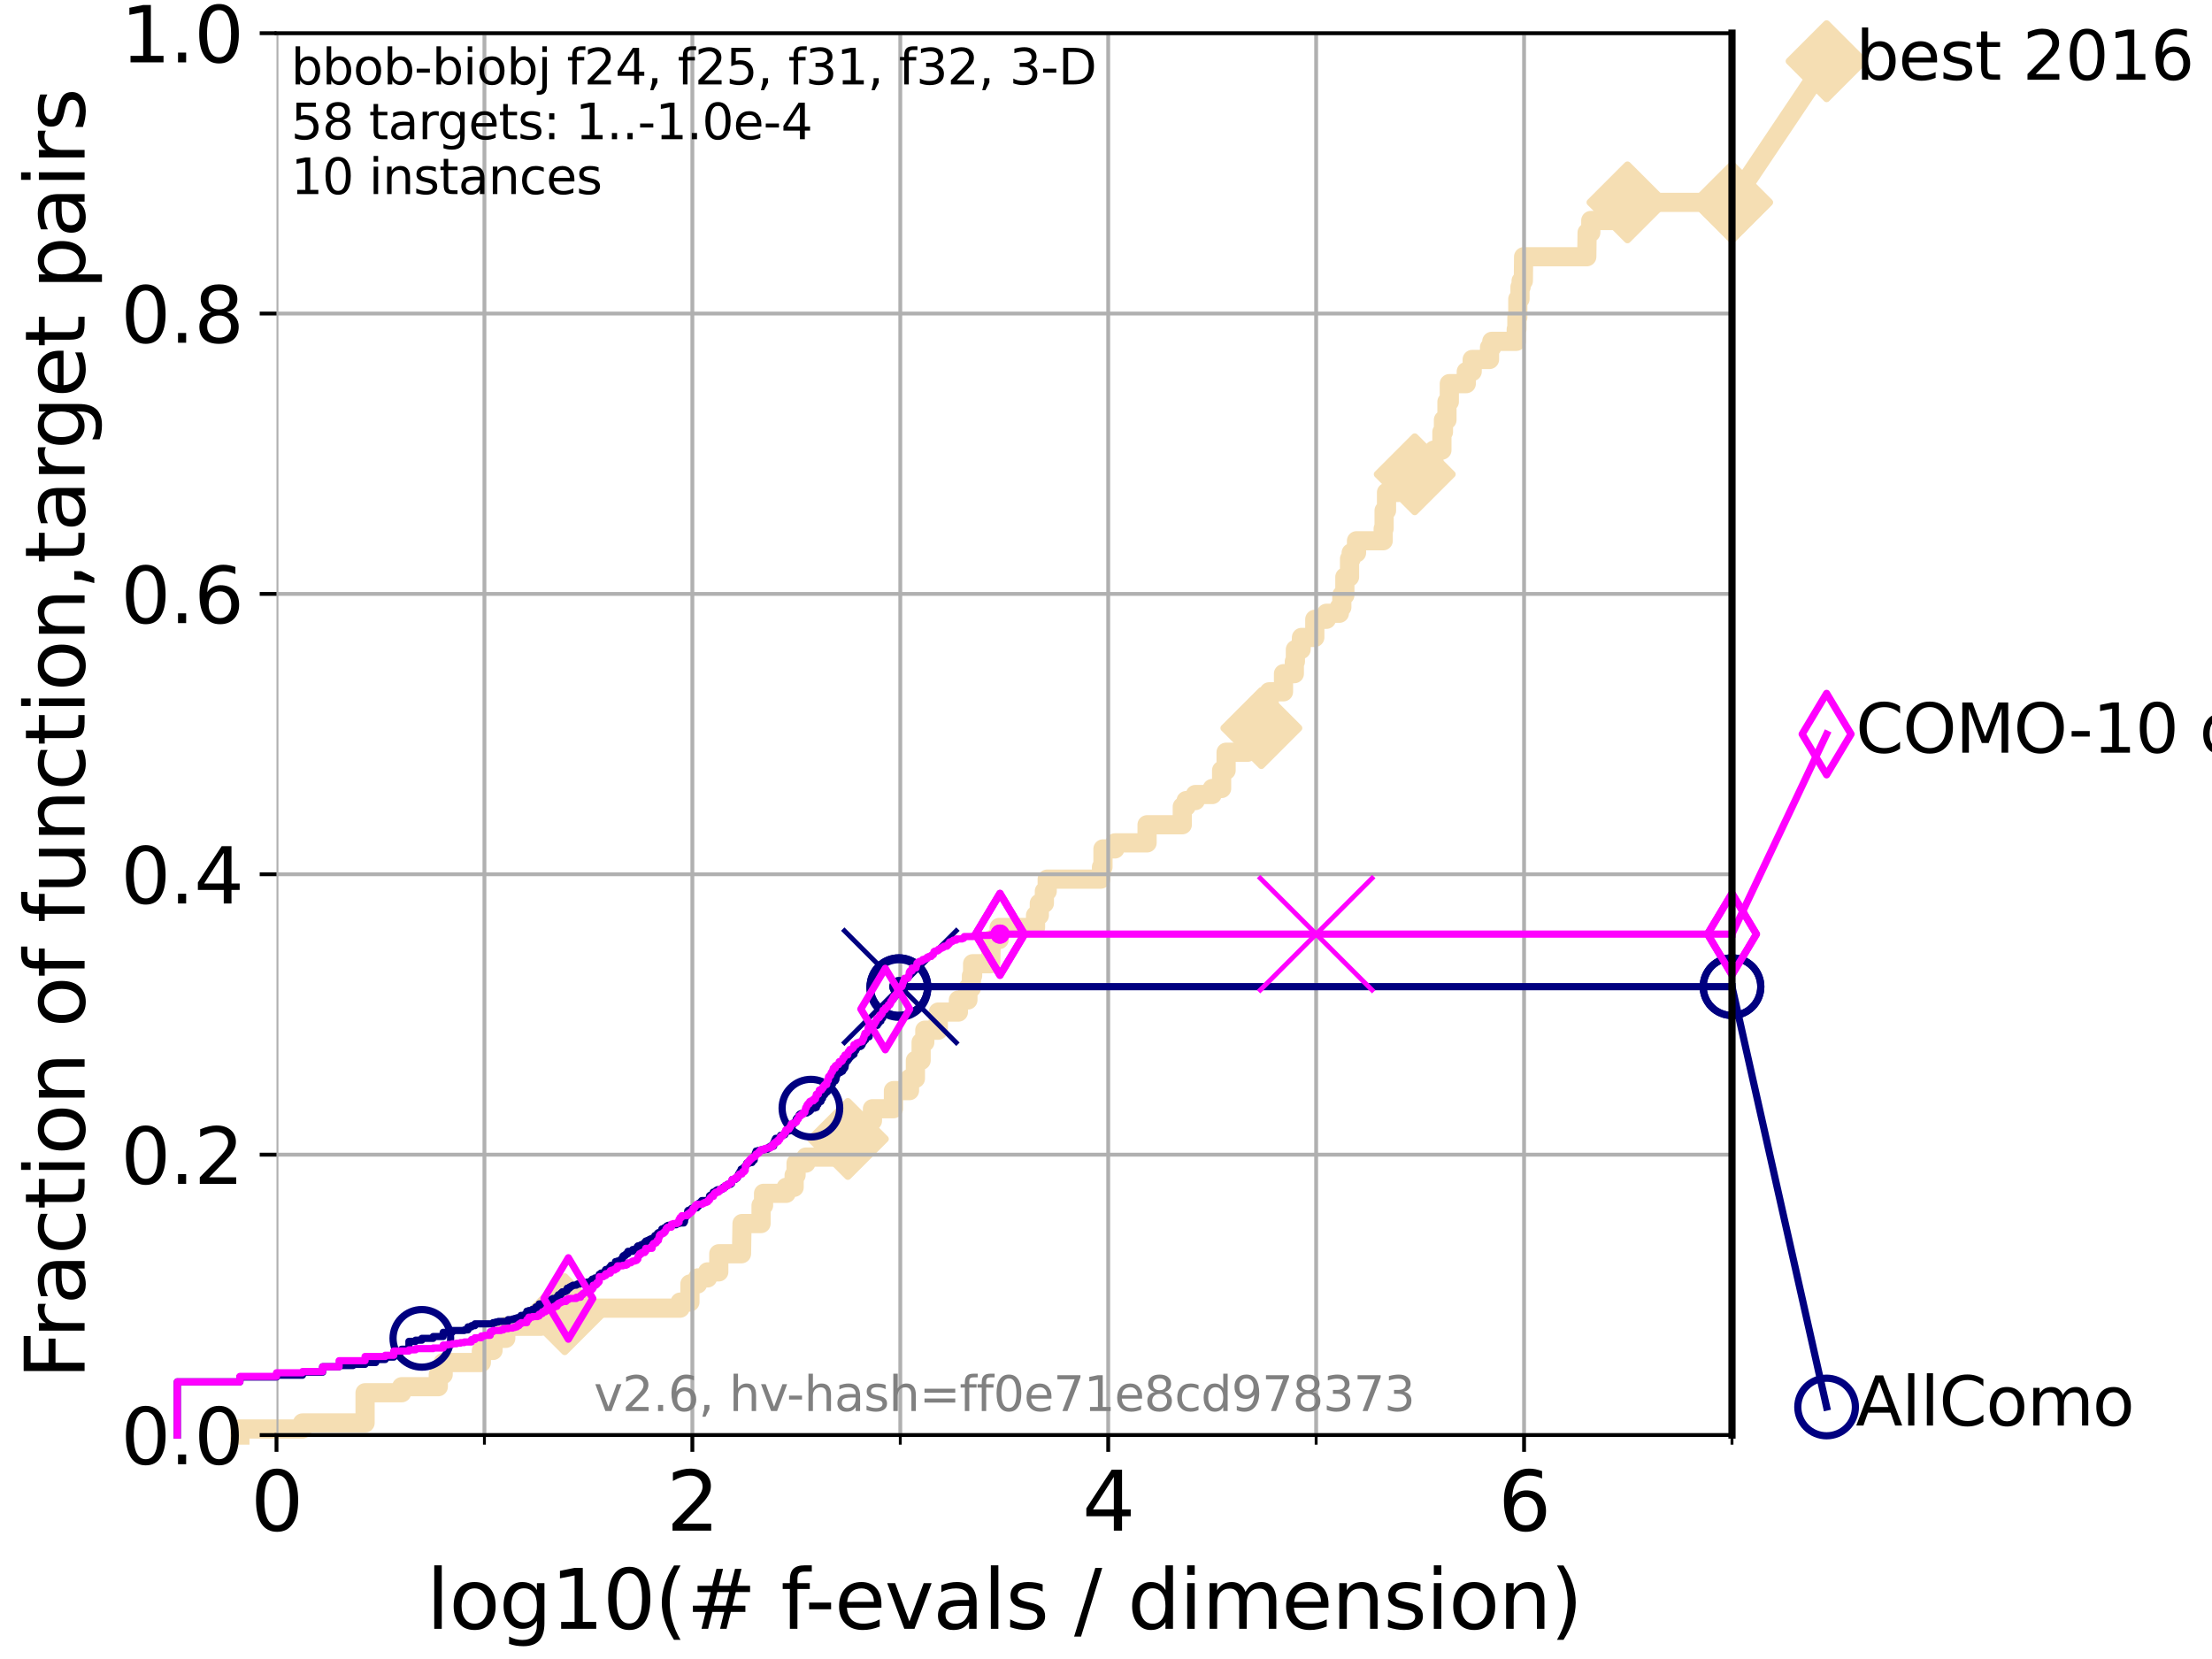 <?xml version="1.0" encoding="utf-8" standalone="no"?>
<!DOCTYPE svg PUBLIC "-//W3C//DTD SVG 1.1//EN"
  "http://www.w3.org/Graphics/SVG/1.1/DTD/svg11.dtd">
<svg xmlns:xlink="http://www.w3.org/1999/xlink" width="460.8pt" height="345.6pt" viewBox="0 0 460.8 345.6" xmlns="http://www.w3.org/2000/svg" version="1.1">
 <defs>
  <style type="text/css">*{stroke-linejoin: round; stroke-linecap: butt}</style>
 </defs>
 <g id="figure_1">
  <g id="patch_1">
   <path d="M 0 345.6 
L 460.8 345.6 
L 460.8 0 
L 0 0 
z
" style="fill: #ffffff"/>
  </g>
  <g id="axes_1">
   <g id="patch_2">
    <path d="M 57.6 298.944 
L 360.806 298.944 
L 360.806 6.912 
L 57.6 6.912 
z
" style="fill: #ffffff"/>
   </g>
   <g id="line2d_1">
    <path d="M 49.973 298.944 
L 49.973 297.685 
L 63.012 297.685 
L 63.012 296.426 
L 76.051 296.426 
L 76.051 290.133 
L 83.678 290.133 
L 83.678 288.874 
L 91.306 288.874 
L 91.306 286.356 
L 92.323 286.356 
L 92.323 283.839 
L 100.277 283.839 
L 100.277 281.321 
L 102.708 281.321 
L 102.708 278.804 
L 105.362 278.804 
L 105.362 276.286 
L 112.657 276.286 
L 112.657 273.769 
L 117.644 273.769 
L 117.644 272.51 
L 141.683 272.51 
L 141.683 271.251 
L 143.722 271.251 
L 143.722 267.475 
L 145.327 267.475 
L 145.327 266.216 
L 147.397 266.216 
L 147.397 264.958 
L 149.736 264.958 
L 149.736 261.181 
L 154.469 261.181 
L 154.578 254.887 
L 158.542 254.887 
L 158.542 251.111 
L 159.063 251.111 
L 159.063 248.594 
L 163.777 248.594 
L 163.777 247.335 
L 165.433 247.335 
L 165.433 244.817 
L 165.835 244.817 
L 165.835 242.3 
L 167.886 242.3 
L 167.886 241.041 
L 174.469 241.041 
L 174.469 239.782 
L 175.873 239.782 
L 175.873 237.265 
L 176.627 237.265 
L 176.627 236.006 
L 180.318 236.006 
L 180.318 233.489 
L 181.745 233.489 
L 181.745 230.971 
L 186.12 230.971 
L 186.12 227.195 
L 189.464 227.195 
L 189.464 224.677 
L 190.696 224.677 
L 190.696 220.901 
L 191.888 220.901 
L 191.888 217.125 
L 192.654 217.125 
L 192.654 214.607 
L 195.463 214.607 
L 195.463 210.831 
L 199.653 210.831 
L 199.653 208.313 
L 201.634 208.313 
L 201.634 205.796 
L 202.366 205.796 
L 202.366 203.278 
L 202.613 203.278 
L 202.613 200.761 
L 206.39 200.761 
L 206.486 195.726 
L 208.145 195.726 
L 208.145 193.208 
L 215.721 193.208 
L 215.721 190.691 
L 216.513 190.691 
L 216.513 188.173 
L 217.56 188.173 
L 217.56 185.656 
L 218.151 185.656 
L 218.151 183.138 
L 229.323 183.138 
L 229.323 181.879 
L 229.458 181.879 
L 229.458 180.621 
L 229.768 180.621 
L 229.768 176.844 
L 232.261 176.844 
L 232.261 175.586 
L 238.956 175.586 
L 238.956 171.809 
L 246.292 171.809 
L 246.292 168.033 
L 247.091 168.033 
L 247.091 166.774 
L 249.011 166.774 
L 249.011 165.516 
L 252.531 165.516 
L 252.531 164.257 
L 254.484 164.257 
L 254.484 160.481 
L 255.419 160.481 
L 255.419 156.704 
L 259.895 156.704 
L 259.895 155.446 
L 260.512 155.446 
L 260.512 154.187 
L 262.311 154.187 
L 262.311 151.669 
L 262.764 151.669 
L 262.764 147.893 
L 264.393 147.893 
L 264.393 144.117 
L 267.374 144.117 
L 267.374 140.34 
L 269.635 140.34 
L 269.635 137.823 
L 269.853 137.823 
L 269.853 135.305 
L 271.044 135.305 
L 271.12 132.788 
L 273.897 132.788 
L 273.897 129.012 
L 276.321 129.012 
L 276.321 127.753 
L 279.019 127.753 
L 279.019 126.494 
L 279.527 126.494 
L 279.527 123.977 
L 280.158 123.977 
L 280.158 120.2 
L 281.133 120.2 
L 281.133 116.424 
L 281.475 116.424 
L 281.475 115.165 
L 282.588 115.165 
L 282.588 112.648 
L 288.145 112.648 
L 288.145 110.13 
L 288.332 110.13 
L 288.332 106.354 
L 288.835 106.354 
L 288.835 102.578 
L 291.273 102.578 
L 291.273 101.319 
L 293.655 101.319 
L 293.655 100.06 
L 294.715 100.06 
L 294.715 98.801 
L 296.673 98.801 
L 296.673 97.543 
L 298.69 97.543 
L 298.69 93.766 
L 300.375 93.766 
L 300.375 89.99 
L 300.698 89.99 
L 300.698 87.473 
L 301.429 87.473 
L 301.429 83.696 
L 301.919 83.696 
L 301.919 79.92 
L 305.453 79.92 
L 305.453 77.402 
L 306.684 77.402 
L 306.684 74.885 
L 310.294 74.885 
L 310.294 72.367 
L 310.768 72.367 
L 310.768 71.109 
L 315.86 71.109 
L 315.86 68.591 
L 315.998 68.591 
L 315.998 66.074 
L 316.188 66.074 
L 316.188 62.297 
L 316.643 62.297 
L 316.643 59.78 
L 316.876 59.78 
L 316.876 58.521 
L 317.341 58.521 
L 317.397 53.486 
L 330.558 53.486 
L 330.624 48.451 
L 331.39 48.451 
L 331.39 45.934 
L 339.031 45.934 
L 339.031 42.157 
L 360.806 42.157 
L 360.806 42.157 
" style="fill: none; stroke: #f5deb3; stroke-width: 4; stroke-linecap: square"/>
   </g>
   <g id="line2d_2">
    <defs>
     <path id="m4263c4a893" d="M -0 7.778 
L 7.778 0 
L 0 -7.778 
L -7.778 -0 
z
" style="stroke: #f5deb3; stroke-width: 1.5; stroke-linejoin: miter"/>
    </defs>
    <g>
     <use xlink:href="#m4263c4a893" x="117.644" y="273.769" style="fill: #f5deb3; stroke: #f5deb3; stroke-width: 1.5; stroke-linejoin: miter"/>
     <use xlink:href="#m4263c4a893" x="176.627" y="237.265" style="fill: #f5deb3; stroke: #f5deb3; stroke-width: 1.5; stroke-linejoin: miter"/>
     <use xlink:href="#m4263c4a893" x="262.764" y="151.669" style="fill: #f5deb3; stroke: #f5deb3; stroke-width: 1.5; stroke-linejoin: miter"/>
     <use xlink:href="#m4263c4a893" x="294.715" y="98.801" style="fill: #f5deb3; stroke: #f5deb3; stroke-width: 1.5; stroke-linejoin: miter"/>
     <use xlink:href="#m4263c4a893" x="339.031" y="42.157" style="fill: #f5deb3; stroke: #f5deb3; stroke-width: 1.5; stroke-linejoin: miter"/>
     <use xlink:href="#m4263c4a893" x="360.806" y="42.157" style="fill: #f5deb3; stroke: #f5deb3; stroke-width: 1.5; stroke-linejoin: miter"/>
    </g>
   </g>
   <g id="line2d_3">
    <path style="fill: none; stroke: #f5deb3; stroke-width: 4; stroke-linecap: square"/>
    <g/>
   </g>
   <g id="line2d_4">
    <path d="M 360.806 42.157 
L 380.515 12.753 
" style="fill: none; stroke: #f5deb3; stroke-width: 4; stroke-linecap: square"/>
    <g>
     <use xlink:href="#m4263c4a893" x="360.806" y="42.157" style="fill: #f5deb3; stroke: #f5deb3; stroke-width: 1.5; stroke-linejoin: miter"/>
     <use xlink:href="#m4263c4a893" x="380.515" y="12.753" style="fill: #f5deb3; stroke: #f5deb3; stroke-width: 1.5; stroke-linejoin: miter"/>
    </g>
   </g>
   <g id="matplotlib.axis_1">
    <g id="xtick_1">
     <g id="line2d_5">
      <path d="M 57.6 298.944 
L 57.6 6.912 
" clip-path="url(#p965a10168b)" style="fill: none; stroke: #b0b0b0; stroke-width: 0.8; stroke-linecap: square"/>
     </g>
     <g id="line2d_6">
      <defs>
       <path id="m94db0efc19" d="M 0 0 
L 0 3.5 
" style="stroke: #000000; stroke-width: 0.8"/>
      </defs>
      <g>
       <use xlink:href="#m94db0efc19" x="57.6" y="298.944" style="stroke: #000000; stroke-width: 0.8"/>
      </g>
     </g>
     <g id="text_1">
      <!-- 0 -->
      <g transform="translate(52.192 318.861) scale(0.17 -0.17)">
       <defs>
        <path id="DejaVuSans-30" d="M 2034 4250 
Q 1547 4250 1301 3770 
Q 1056 3291 1056 2328 
Q 1056 1369 1301 889 
Q 1547 409 2034 409 
Q 2525 409 2770 889 
Q 3016 1369 3016 2328 
Q 3016 3291 2770 3770 
Q 2525 4250 2034 4250 
z
M 2034 4750 
Q 2819 4750 3233 4129 
Q 3647 3509 3647 2328 
Q 3647 1150 3233 529 
Q 2819 -91 2034 -91 
Q 1250 -91 836 529 
Q 422 1150 422 2328 
Q 422 3509 836 4129 
Q 1250 4750 2034 4750 
z
" transform="scale(0.016)"/>
       </defs>
       <use xlink:href="#DejaVuSans-30"/>
      </g>
     </g>
    </g>
    <g id="xtick_2">
     <g id="line2d_7">
      <path d="M 144.23 298.944 
L 144.23 6.912 
" clip-path="url(#p965a10168b)" style="fill: none; stroke: #b0b0b0; stroke-width: 0.8; stroke-linecap: square"/>
     </g>
     <g id="line2d_8">
      <g>
       <use xlink:href="#m94db0efc19" x="144.23" y="298.944" style="stroke: #000000; stroke-width: 0.8"/>
      </g>
     </g>
     <g id="text_2">
      <!-- 2 -->
      <g transform="translate(138.822 318.861) scale(0.17 -0.17)">
       <defs>
        <path id="DejaVuSans-32" d="M 1228 531 
L 3431 531 
L 3431 0 
L 469 0 
L 469 531 
Q 828 903 1448 1529 
Q 2069 2156 2228 2338 
Q 2531 2678 2651 2914 
Q 2772 3150 2772 3378 
Q 2772 3750 2511 3984 
Q 2250 4219 1831 4219 
Q 1534 4219 1204 4116 
Q 875 4013 500 3803 
L 500 4441 
Q 881 4594 1212 4672 
Q 1544 4750 1819 4750 
Q 2544 4750 2975 4387 
Q 3406 4025 3406 3419 
Q 3406 3131 3298 2873 
Q 3191 2616 2906 2266 
Q 2828 2175 2409 1742 
Q 1991 1309 1228 531 
z
" transform="scale(0.016)"/>
       </defs>
       <use xlink:href="#DejaVuSans-32"/>
      </g>
     </g>
    </g>
    <g id="xtick_3">
     <g id="line2d_9">
      <path d="M 230.861 298.944 
L 230.861 6.912 
" clip-path="url(#p965a10168b)" style="fill: none; stroke: #b0b0b0; stroke-width: 0.8; stroke-linecap: square"/>
     </g>
     <g id="line2d_10">
      <g>
       <use xlink:href="#m94db0efc19" x="230.861" y="298.944" style="stroke: #000000; stroke-width: 0.8"/>
      </g>
     </g>
     <g id="text_3">
      <!-- 4 -->
      <g transform="translate(225.453 318.861) scale(0.17 -0.17)">
       <defs>
        <path id="DejaVuSans-34" d="M 2419 4116 
L 825 1625 
L 2419 1625 
L 2419 4116 
z
M 2253 4666 
L 3047 4666 
L 3047 1625 
L 3713 1625 
L 3713 1100 
L 3047 1100 
L 3047 0 
L 2419 0 
L 2419 1100 
L 313 1100 
L 313 1709 
L 2253 4666 
z
" transform="scale(0.016)"/>
       </defs>
       <use xlink:href="#DejaVuSans-34"/>
      </g>
     </g>
    </g>
    <g id="xtick_4">
     <g id="line2d_11">
      <path d="M 317.491 298.944 
L 317.491 6.912 
" clip-path="url(#p965a10168b)" style="fill: none; stroke: #b0b0b0; stroke-width: 0.8; stroke-linecap: square"/>
     </g>
     <g id="line2d_12">
      <g>
       <use xlink:href="#m94db0efc19" x="317.491" y="298.944" style="stroke: #000000; stroke-width: 0.8"/>
      </g>
     </g>
     <g id="text_4">
      <!-- 6 -->
      <g transform="translate(312.083 318.861) scale(0.17 -0.17)">
       <defs>
        <path id="DejaVuSans-36" d="M 2113 2584 
Q 1688 2584 1439 2293 
Q 1191 2003 1191 1497 
Q 1191 994 1439 701 
Q 1688 409 2113 409 
Q 2538 409 2786 701 
Q 3034 994 3034 1497 
Q 3034 2003 2786 2293 
Q 2538 2584 2113 2584 
z
M 3366 4563 
L 3366 3988 
Q 3128 4100 2886 4159 
Q 2644 4219 2406 4219 
Q 1781 4219 1451 3797 
Q 1122 3375 1075 2522 
Q 1259 2794 1537 2939 
Q 1816 3084 2150 3084 
Q 2853 3084 3261 2657 
Q 3669 2231 3669 1497 
Q 3669 778 3244 343 
Q 2819 -91 2113 -91 
Q 1303 -91 875 529 
Q 447 1150 447 2328 
Q 447 3434 972 4092 
Q 1497 4750 2381 4750 
Q 2619 4750 2861 4703 
Q 3103 4656 3366 4563 
z
" transform="scale(0.016)"/>
       </defs>
       <use xlink:href="#DejaVuSans-36"/>
      </g>
     </g>
    </g>
    <g id="xtick_5">
     <g id="line2d_13">
      <path d="M 100.915 298.944 
L 100.915 6.912 
" clip-path="url(#p965a10168b)" style="fill: none; stroke: #b0b0b0; stroke-width: 0.8; stroke-linecap: square"/>
     </g>
     <g id="line2d_14">
      <defs>
       <path id="m44831837e8" d="M 0 0 
L 0 2 
" style="stroke: #000000; stroke-width: 0.6"/>
      </defs>
      <g>
       <use xlink:href="#m44831837e8" x="100.915" y="298.944" style="stroke: #000000; stroke-width: 0.6"/>
      </g>
     </g>
    </g>
    <g id="xtick_6">
     <g id="line2d_15">
      <path d="M 187.546 298.944 
L 187.546 6.912 
" clip-path="url(#p965a10168b)" style="fill: none; stroke: #b0b0b0; stroke-width: 0.8; stroke-linecap: square"/>
     </g>
     <g id="line2d_16">
      <g>
       <use xlink:href="#m44831837e8" x="187.546" y="298.944" style="stroke: #000000; stroke-width: 0.6"/>
      </g>
     </g>
    </g>
    <g id="xtick_7">
     <g id="line2d_17">
      <path d="M 274.176 298.944 
L 274.176 6.912 
" clip-path="url(#p965a10168b)" style="fill: none; stroke: #b0b0b0; stroke-width: 0.8; stroke-linecap: square"/>
     </g>
     <g id="line2d_18">
      <g>
       <use xlink:href="#m44831837e8" x="274.176" y="298.944" style="stroke: #000000; stroke-width: 0.6"/>
      </g>
     </g>
    </g>
    <g id="xtick_8">
     <g id="line2d_19">
      <path d="M 360.806 298.944 
L 360.806 6.912 
" clip-path="url(#p965a10168b)" style="fill: none; stroke: #b0b0b0; stroke-width: 0.8; stroke-linecap: square"/>
     </g>
     <g id="line2d_20">
      <g>
       <use xlink:href="#m44831837e8" x="360.806" y="298.944" style="stroke: #000000; stroke-width: 0.6"/>
      </g>
     </g>
    </g>
    <g id="text_5">
     <!-- log10(# f-evals / dimension) -->
     <g transform="translate(88.823 339.314) scale(0.17 -0.17)">
      <defs>
       <path id="DejaVuSans-6c" d="M 603 4863 
L 1178 4863 
L 1178 0 
L 603 0 
L 603 4863 
z
" transform="scale(0.016)"/>
       <path id="DejaVuSans-6f" d="M 1959 3097 
Q 1497 3097 1228 2736 
Q 959 2375 959 1747 
Q 959 1119 1226 758 
Q 1494 397 1959 397 
Q 2419 397 2687 759 
Q 2956 1122 2956 1747 
Q 2956 2369 2687 2733 
Q 2419 3097 1959 3097 
z
M 1959 3584 
Q 2709 3584 3137 3096 
Q 3566 2609 3566 1747 
Q 3566 888 3137 398 
Q 2709 -91 1959 -91 
Q 1206 -91 779 398 
Q 353 888 353 1747 
Q 353 2609 779 3096 
Q 1206 3584 1959 3584 
z
" transform="scale(0.016)"/>
       <path id="DejaVuSans-67" d="M 2906 1791 
Q 2906 2416 2648 2759 
Q 2391 3103 1925 3103 
Q 1463 3103 1205 2759 
Q 947 2416 947 1791 
Q 947 1169 1205 825 
Q 1463 481 1925 481 
Q 2391 481 2648 825 
Q 2906 1169 2906 1791 
z
M 3481 434 
Q 3481 -459 3084 -895 
Q 2688 -1331 1869 -1331 
Q 1566 -1331 1297 -1286 
Q 1028 -1241 775 -1147 
L 775 -588 
Q 1028 -725 1275 -790 
Q 1522 -856 1778 -856 
Q 2344 -856 2625 -561 
Q 2906 -266 2906 331 
L 2906 616 
Q 2728 306 2450 153 
Q 2172 0 1784 0 
Q 1141 0 747 490 
Q 353 981 353 1791 
Q 353 2603 747 3093 
Q 1141 3584 1784 3584 
Q 2172 3584 2450 3431 
Q 2728 3278 2906 2969 
L 2906 3500 
L 3481 3500 
L 3481 434 
z
" transform="scale(0.016)"/>
       <path id="DejaVuSans-31" d="M 794 531 
L 1825 531 
L 1825 4091 
L 703 3866 
L 703 4441 
L 1819 4666 
L 2450 4666 
L 2450 531 
L 3481 531 
L 3481 0 
L 794 0 
L 794 531 
z
" transform="scale(0.016)"/>
       <path id="DejaVuSans-28" d="M 1984 4856 
Q 1566 4138 1362 3434 
Q 1159 2731 1159 2009 
Q 1159 1288 1364 580 
Q 1569 -128 1984 -844 
L 1484 -844 
Q 1016 -109 783 600 
Q 550 1309 550 2009 
Q 550 2706 781 3412 
Q 1013 4119 1484 4856 
L 1984 4856 
z
" transform="scale(0.016)"/>
       <path id="DejaVuSans-23" d="M 3272 2816 
L 2363 2816 
L 2100 1772 
L 3016 1772 
L 3272 2816 
z
M 2803 4594 
L 2478 3297 
L 3391 3297 
L 3719 4594 
L 4219 4594 
L 3897 3297 
L 4872 3297 
L 4872 2816 
L 3775 2816 
L 3519 1772 
L 4513 1772 
L 4513 1294 
L 3397 1294 
L 3072 0 
L 2572 0 
L 2894 1294 
L 1978 1294 
L 1656 0 
L 1153 0 
L 1478 1294 
L 494 1294 
L 494 1772 
L 1594 1772 
L 1856 2816 
L 850 2816 
L 850 3297 
L 1978 3297 
L 2297 4594 
L 2803 4594 
z
" transform="scale(0.016)"/>
       <path id="DejaVuSans-20" transform="scale(0.016)"/>
       <path id="DejaVuSans-66" d="M 2375 4863 
L 2375 4384 
L 1825 4384 
Q 1516 4384 1395 4259 
Q 1275 4134 1275 3809 
L 1275 3500 
L 2222 3500 
L 2222 3053 
L 1275 3053 
L 1275 0 
L 697 0 
L 697 3053 
L 147 3053 
L 147 3500 
L 697 3500 
L 697 3744 
Q 697 4328 969 4595 
Q 1241 4863 1831 4863 
L 2375 4863 
z
" transform="scale(0.016)"/>
       <path id="DejaVuSans-2d" d="M 313 2009 
L 1997 2009 
L 1997 1497 
L 313 1497 
L 313 2009 
z
" transform="scale(0.016)"/>
       <path id="DejaVuSans-65" d="M 3597 1894 
L 3597 1613 
L 953 1613 
Q 991 1019 1311 708 
Q 1631 397 2203 397 
Q 2534 397 2845 478 
Q 3156 559 3463 722 
L 3463 178 
Q 3153 47 2828 -22 
Q 2503 -91 2169 -91 
Q 1331 -91 842 396 
Q 353 884 353 1716 
Q 353 2575 817 3079 
Q 1281 3584 2069 3584 
Q 2775 3584 3186 3129 
Q 3597 2675 3597 1894 
z
M 3022 2063 
Q 3016 2534 2758 2815 
Q 2500 3097 2075 3097 
Q 1594 3097 1305 2825 
Q 1016 2553 972 2059 
L 3022 2063 
z
" transform="scale(0.016)"/>
       <path id="DejaVuSans-76" d="M 191 3500 
L 800 3500 
L 1894 563 
L 2988 3500 
L 3597 3500 
L 2284 0 
L 1503 0 
L 191 3500 
z
" transform="scale(0.016)"/>
       <path id="DejaVuSans-61" d="M 2194 1759 
Q 1497 1759 1228 1600 
Q 959 1441 959 1056 
Q 959 750 1161 570 
Q 1363 391 1709 391 
Q 2188 391 2477 730 
Q 2766 1069 2766 1631 
L 2766 1759 
L 2194 1759 
z
M 3341 1997 
L 3341 0 
L 2766 0 
L 2766 531 
Q 2569 213 2275 61 
Q 1981 -91 1556 -91 
Q 1019 -91 701 211 
Q 384 513 384 1019 
Q 384 1609 779 1909 
Q 1175 2209 1959 2209 
L 2766 2209 
L 2766 2266 
Q 2766 2663 2505 2880 
Q 2244 3097 1772 3097 
Q 1472 3097 1187 3025 
Q 903 2953 641 2809 
L 641 3341 
Q 956 3463 1253 3523 
Q 1550 3584 1831 3584 
Q 2591 3584 2966 3190 
Q 3341 2797 3341 1997 
z
" transform="scale(0.016)"/>
       <path id="DejaVuSans-73" d="M 2834 3397 
L 2834 2853 
Q 2591 2978 2328 3040 
Q 2066 3103 1784 3103 
Q 1356 3103 1142 2972 
Q 928 2841 928 2578 
Q 928 2378 1081 2264 
Q 1234 2150 1697 2047 
L 1894 2003 
Q 2506 1872 2764 1633 
Q 3022 1394 3022 966 
Q 3022 478 2636 193 
Q 2250 -91 1575 -91 
Q 1294 -91 989 -36 
Q 684 19 347 128 
L 347 722 
Q 666 556 975 473 
Q 1284 391 1588 391 
Q 1994 391 2212 530 
Q 2431 669 2431 922 
Q 2431 1156 2273 1281 
Q 2116 1406 1581 1522 
L 1381 1569 
Q 847 1681 609 1914 
Q 372 2147 372 2553 
Q 372 3047 722 3315 
Q 1072 3584 1716 3584 
Q 2034 3584 2315 3537 
Q 2597 3491 2834 3397 
z
" transform="scale(0.016)"/>
       <path id="DejaVuSans-2f" d="M 1625 4666 
L 2156 4666 
L 531 -594 
L 0 -594 
L 1625 4666 
z
" transform="scale(0.016)"/>
       <path id="DejaVuSans-64" d="M 2906 2969 
L 2906 4863 
L 3481 4863 
L 3481 0 
L 2906 0 
L 2906 525 
Q 2725 213 2448 61 
Q 2172 -91 1784 -91 
Q 1150 -91 751 415 
Q 353 922 353 1747 
Q 353 2572 751 3078 
Q 1150 3584 1784 3584 
Q 2172 3584 2448 3432 
Q 2725 3281 2906 2969 
z
M 947 1747 
Q 947 1113 1208 752 
Q 1469 391 1925 391 
Q 2381 391 2643 752 
Q 2906 1113 2906 1747 
Q 2906 2381 2643 2742 
Q 2381 3103 1925 3103 
Q 1469 3103 1208 2742 
Q 947 2381 947 1747 
z
" transform="scale(0.016)"/>
       <path id="DejaVuSans-69" d="M 603 3500 
L 1178 3500 
L 1178 0 
L 603 0 
L 603 3500 
z
M 603 4863 
L 1178 4863 
L 1178 4134 
L 603 4134 
L 603 4863 
z
" transform="scale(0.016)"/>
       <path id="DejaVuSans-6d" d="M 3328 2828 
Q 3544 3216 3844 3400 
Q 4144 3584 4550 3584 
Q 5097 3584 5394 3201 
Q 5691 2819 5691 2113 
L 5691 0 
L 5113 0 
L 5113 2094 
Q 5113 2597 4934 2840 
Q 4756 3084 4391 3084 
Q 3944 3084 3684 2787 
Q 3425 2491 3425 1978 
L 3425 0 
L 2847 0 
L 2847 2094 
Q 2847 2600 2669 2842 
Q 2491 3084 2119 3084 
Q 1678 3084 1418 2786 
Q 1159 2488 1159 1978 
L 1159 0 
L 581 0 
L 581 3500 
L 1159 3500 
L 1159 2956 
Q 1356 3278 1631 3431 
Q 1906 3584 2284 3584 
Q 2666 3584 2933 3390 
Q 3200 3197 3328 2828 
z
" transform="scale(0.016)"/>
       <path id="DejaVuSans-6e" d="M 3513 2113 
L 3513 0 
L 2938 0 
L 2938 2094 
Q 2938 2591 2744 2837 
Q 2550 3084 2163 3084 
Q 1697 3084 1428 2787 
Q 1159 2491 1159 1978 
L 1159 0 
L 581 0 
L 581 3500 
L 1159 3500 
L 1159 2956 
Q 1366 3272 1645 3428 
Q 1925 3584 2291 3584 
Q 2894 3584 3203 3211 
Q 3513 2838 3513 2113 
z
" transform="scale(0.016)"/>
       <path id="DejaVuSans-29" d="M 513 4856 
L 1013 4856 
Q 1481 4119 1714 3412 
Q 1947 2706 1947 2009 
Q 1947 1309 1714 600 
Q 1481 -109 1013 -844 
L 513 -844 
Q 928 -128 1133 580 
Q 1338 1288 1338 2009 
Q 1338 2731 1133 3434 
Q 928 4138 513 4856 
z
" transform="scale(0.016)"/>
      </defs>
      <use xlink:href="#DejaVuSans-6c"/>
      <use xlink:href="#DejaVuSans-6f" x="27.783"/>
      <use xlink:href="#DejaVuSans-67" x="88.965"/>
      <use xlink:href="#DejaVuSans-31" x="152.441"/>
      <use xlink:href="#DejaVuSans-30" x="216.064"/>
      <use xlink:href="#DejaVuSans-28" x="279.688"/>
      <use xlink:href="#DejaVuSans-23" x="318.701"/>
      <use xlink:href="#DejaVuSans-20" x="402.49"/>
      <use xlink:href="#DejaVuSans-66" x="434.277"/>
      <use xlink:href="#DejaVuSans-2d" x="463.982"/>
      <use xlink:href="#DejaVuSans-65" x="500.066"/>
      <use xlink:href="#DejaVuSans-76" x="561.59"/>
      <use xlink:href="#DejaVuSans-61" x="620.77"/>
      <use xlink:href="#DejaVuSans-6c" x="682.049"/>
      <use xlink:href="#DejaVuSans-73" x="709.832"/>
      <use xlink:href="#DejaVuSans-20" x="761.932"/>
      <use xlink:href="#DejaVuSans-2f" x="793.719"/>
      <use xlink:href="#DejaVuSans-20" x="827.41"/>
      <use xlink:href="#DejaVuSans-64" x="859.197"/>
      <use xlink:href="#DejaVuSans-69" x="922.674"/>
      <use xlink:href="#DejaVuSans-6d" x="950.457"/>
      <use xlink:href="#DejaVuSans-65" x="1047.869"/>
      <use xlink:href="#DejaVuSans-6e" x="1109.393"/>
      <use xlink:href="#DejaVuSans-73" x="1172.771"/>
      <use xlink:href="#DejaVuSans-69" x="1224.871"/>
      <use xlink:href="#DejaVuSans-6f" x="1252.654"/>
      <use xlink:href="#DejaVuSans-6e" x="1313.836"/>
      <use xlink:href="#DejaVuSans-29" x="1377.215"/>
     </g>
    </g>
   </g>
   <g id="matplotlib.axis_2">
    <g id="ytick_1">
     <g id="line2d_21">
      <path d="M 57.6 298.944 
L 360.806 298.944 
" clip-path="url(#p965a10168b)" style="fill: none; stroke: #b0b0b0; stroke-width: 0.8; stroke-linecap: square"/>
     </g>
     <g id="line2d_22">
      <defs>
       <path id="mf141dd3bbe" d="M 0 0 
L -3.5 0 
" style="stroke: #000000; stroke-width: 0.8"/>
      </defs>
      <g>
       <use xlink:href="#mf141dd3bbe" x="57.6" y="298.944" style="stroke: #000000; stroke-width: 0.8"/>
      </g>
     </g>
     <g id="text_6">
      <!-- 0.0 -->
      <g transform="translate(25.155 305.023) scale(0.16 -0.16)">
       <defs>
        <path id="DejaVuSans-2e" d="M 684 794 
L 1344 794 
L 1344 0 
L 684 0 
L 684 794 
z
" transform="scale(0.016)"/>
       </defs>
       <use xlink:href="#DejaVuSans-30"/>
       <use xlink:href="#DejaVuSans-2e" x="63.623"/>
       <use xlink:href="#DejaVuSans-30" x="95.41"/>
      </g>
     </g>
    </g>
    <g id="ytick_2">
     <g id="line2d_23">
      <path d="M 57.6 240.538 
L 360.806 240.538 
" clip-path="url(#p965a10168b)" style="fill: none; stroke: #b0b0b0; stroke-width: 0.8; stroke-linecap: square"/>
     </g>
     <g id="line2d_24">
      <g>
       <use xlink:href="#mf141dd3bbe" x="57.6" y="240.538" style="stroke: #000000; stroke-width: 0.8"/>
      </g>
     </g>
     <g id="text_7">
      <!-- 0.2 -->
      <g transform="translate(25.155 246.616) scale(0.16 -0.16)">
       <use xlink:href="#DejaVuSans-30"/>
       <use xlink:href="#DejaVuSans-2e" x="63.623"/>
       <use xlink:href="#DejaVuSans-32" x="95.41"/>
      </g>
     </g>
    </g>
    <g id="ytick_3">
     <g id="line2d_25">
      <path d="M 57.6 182.131 
L 360.806 182.131 
" clip-path="url(#p965a10168b)" style="fill: none; stroke: #b0b0b0; stroke-width: 0.8; stroke-linecap: square"/>
     </g>
     <g id="line2d_26">
      <g>
       <use xlink:href="#mf141dd3bbe" x="57.6" y="182.131" style="stroke: #000000; stroke-width: 0.8"/>
      </g>
     </g>
     <g id="text_8">
      <!-- 0.4 -->
      <g transform="translate(25.155 188.21) scale(0.16 -0.16)">
       <use xlink:href="#DejaVuSans-30"/>
       <use xlink:href="#DejaVuSans-2e" x="63.623"/>
       <use xlink:href="#DejaVuSans-34" x="95.41"/>
      </g>
     </g>
    </g>
    <g id="ytick_4">
     <g id="line2d_27">
      <path d="M 57.6 123.725 
L 360.806 123.725 
" clip-path="url(#p965a10168b)" style="fill: none; stroke: #b0b0b0; stroke-width: 0.8; stroke-linecap: square"/>
     </g>
     <g id="line2d_28">
      <g>
       <use xlink:href="#mf141dd3bbe" x="57.6" y="123.725" style="stroke: #000000; stroke-width: 0.8"/>
      </g>
     </g>
     <g id="text_9">
      <!-- 0.6 -->
      <g transform="translate(25.155 129.804) scale(0.16 -0.16)">
       <use xlink:href="#DejaVuSans-30"/>
       <use xlink:href="#DejaVuSans-2e" x="63.623"/>
       <use xlink:href="#DejaVuSans-36" x="95.41"/>
      </g>
     </g>
    </g>
    <g id="ytick_5">
     <g id="line2d_29">
      <path d="M 57.6 65.318 
L 360.806 65.318 
" clip-path="url(#p965a10168b)" style="fill: none; stroke: #b0b0b0; stroke-width: 0.8; stroke-linecap: square"/>
     </g>
     <g id="line2d_30">
      <g>
       <use xlink:href="#mf141dd3bbe" x="57.6" y="65.318" style="stroke: #000000; stroke-width: 0.8"/>
      </g>
     </g>
     <g id="text_10">
      <!-- 0.8 -->
      <g transform="translate(25.155 71.397) scale(0.16 -0.16)">
       <defs>
        <path id="DejaVuSans-38" d="M 2034 2216 
Q 1584 2216 1326 1975 
Q 1069 1734 1069 1313 
Q 1069 891 1326 650 
Q 1584 409 2034 409 
Q 2484 409 2743 651 
Q 3003 894 3003 1313 
Q 3003 1734 2745 1975 
Q 2488 2216 2034 2216 
z
M 1403 2484 
Q 997 2584 770 2862 
Q 544 3141 544 3541 
Q 544 4100 942 4425 
Q 1341 4750 2034 4750 
Q 2731 4750 3128 4425 
Q 3525 4100 3525 3541 
Q 3525 3141 3298 2862 
Q 3072 2584 2669 2484 
Q 3125 2378 3379 2068 
Q 3634 1759 3634 1313 
Q 3634 634 3220 271 
Q 2806 -91 2034 -91 
Q 1263 -91 848 271 
Q 434 634 434 1313 
Q 434 1759 690 2068 
Q 947 2378 1403 2484 
z
M 1172 3481 
Q 1172 3119 1398 2916 
Q 1625 2713 2034 2713 
Q 2441 2713 2670 2916 
Q 2900 3119 2900 3481 
Q 2900 3844 2670 4047 
Q 2441 4250 2034 4250 
Q 1625 4250 1398 4047 
Q 1172 3844 1172 3481 
z
" transform="scale(0.016)"/>
       </defs>
       <use xlink:href="#DejaVuSans-30"/>
       <use xlink:href="#DejaVuSans-2e" x="63.623"/>
       <use xlink:href="#DejaVuSans-38" x="95.41"/>
      </g>
     </g>
    </g>
    <g id="ytick_6">
     <g id="line2d_31">
      <path d="M 57.6 6.912 
L 360.806 6.912 
" clip-path="url(#p965a10168b)" style="fill: none; stroke: #b0b0b0; stroke-width: 0.8; stroke-linecap: square"/>
     </g>
     <g id="line2d_32">
      <g>
       <use xlink:href="#mf141dd3bbe" x="57.6" y="6.912" style="stroke: #000000; stroke-width: 0.8"/>
      </g>
     </g>
     <g id="text_11">
      <!-- 1.0 -->
      <g transform="translate(25.155 12.991) scale(0.16 -0.16)">
       <use xlink:href="#DejaVuSans-31"/>
       <use xlink:href="#DejaVuSans-2e" x="63.623"/>
       <use xlink:href="#DejaVuSans-30" x="95.41"/>
      </g>
     </g>
    </g>
    <g id="text_12">
     <!-- Fraction of function,target pairs -->
     <g transform="translate(17.62 287.313) rotate(-90) scale(0.17 -0.17)">
      <defs>
       <path id="DejaVuSans-46" d="M 628 4666 
L 3309 4666 
L 3309 4134 
L 1259 4134 
L 1259 2759 
L 3109 2759 
L 3109 2228 
L 1259 2228 
L 1259 0 
L 628 0 
L 628 4666 
z
" transform="scale(0.016)"/>
       <path id="DejaVuSans-72" d="M 2631 2963 
Q 2534 3019 2420 3045 
Q 2306 3072 2169 3072 
Q 1681 3072 1420 2755 
Q 1159 2438 1159 1844 
L 1159 0 
L 581 0 
L 581 3500 
L 1159 3500 
L 1159 2956 
Q 1341 3275 1631 3429 
Q 1922 3584 2338 3584 
Q 2397 3584 2469 3576 
Q 2541 3569 2628 3553 
L 2631 2963 
z
" transform="scale(0.016)"/>
       <path id="DejaVuSans-63" d="M 3122 3366 
L 3122 2828 
Q 2878 2963 2633 3030 
Q 2388 3097 2138 3097 
Q 1578 3097 1268 2742 
Q 959 2388 959 1747 
Q 959 1106 1268 751 
Q 1578 397 2138 397 
Q 2388 397 2633 464 
Q 2878 531 3122 666 
L 3122 134 
Q 2881 22 2623 -34 
Q 2366 -91 2075 -91 
Q 1284 -91 818 406 
Q 353 903 353 1747 
Q 353 2603 823 3093 
Q 1294 3584 2113 3584 
Q 2378 3584 2631 3529 
Q 2884 3475 3122 3366 
z
" transform="scale(0.016)"/>
       <path id="DejaVuSans-74" d="M 1172 4494 
L 1172 3500 
L 2356 3500 
L 2356 3053 
L 1172 3053 
L 1172 1153 
Q 1172 725 1289 603 
Q 1406 481 1766 481 
L 2356 481 
L 2356 0 
L 1766 0 
Q 1100 0 847 248 
Q 594 497 594 1153 
L 594 3053 
L 172 3053 
L 172 3500 
L 594 3500 
L 594 4494 
L 1172 4494 
z
" transform="scale(0.016)"/>
       <path id="DejaVuSans-75" d="M 544 1381 
L 544 3500 
L 1119 3500 
L 1119 1403 
Q 1119 906 1312 657 
Q 1506 409 1894 409 
Q 2359 409 2629 706 
Q 2900 1003 2900 1516 
L 2900 3500 
L 3475 3500 
L 3475 0 
L 2900 0 
L 2900 538 
Q 2691 219 2414 64 
Q 2138 -91 1772 -91 
Q 1169 -91 856 284 
Q 544 659 544 1381 
z
M 1991 3584 
L 1991 3584 
z
" transform="scale(0.016)"/>
       <path id="DejaVuSans-2c" d="M 750 794 
L 1409 794 
L 1409 256 
L 897 -744 
L 494 -744 
L 750 256 
L 750 794 
z
" transform="scale(0.016)"/>
       <path id="DejaVuSans-70" d="M 1159 525 
L 1159 -1331 
L 581 -1331 
L 581 3500 
L 1159 3500 
L 1159 2969 
Q 1341 3281 1617 3432 
Q 1894 3584 2278 3584 
Q 2916 3584 3314 3078 
Q 3713 2572 3713 1747 
Q 3713 922 3314 415 
Q 2916 -91 2278 -91 
Q 1894 -91 1617 61 
Q 1341 213 1159 525 
z
M 3116 1747 
Q 3116 2381 2855 2742 
Q 2594 3103 2138 3103 
Q 1681 3103 1420 2742 
Q 1159 2381 1159 1747 
Q 1159 1113 1420 752 
Q 1681 391 2138 391 
Q 2594 391 2855 752 
Q 3116 1113 3116 1747 
z
" transform="scale(0.016)"/>
      </defs>
      <use xlink:href="#DejaVuSans-46"/>
      <use xlink:href="#DejaVuSans-72" x="50.27"/>
      <use xlink:href="#DejaVuSans-61" x="91.383"/>
      <use xlink:href="#DejaVuSans-63" x="152.662"/>
      <use xlink:href="#DejaVuSans-74" x="207.643"/>
      <use xlink:href="#DejaVuSans-69" x="246.852"/>
      <use xlink:href="#DejaVuSans-6f" x="274.635"/>
      <use xlink:href="#DejaVuSans-6e" x="335.816"/>
      <use xlink:href="#DejaVuSans-20" x="399.195"/>
      <use xlink:href="#DejaVuSans-6f" x="430.982"/>
      <use xlink:href="#DejaVuSans-66" x="492.164"/>
      <use xlink:href="#DejaVuSans-20" x="527.369"/>
      <use xlink:href="#DejaVuSans-66" x="559.156"/>
      <use xlink:href="#DejaVuSans-75" x="594.361"/>
      <use xlink:href="#DejaVuSans-6e" x="657.74"/>
      <use xlink:href="#DejaVuSans-63" x="721.119"/>
      <use xlink:href="#DejaVuSans-74" x="776.1"/>
      <use xlink:href="#DejaVuSans-69" x="815.309"/>
      <use xlink:href="#DejaVuSans-6f" x="843.092"/>
      <use xlink:href="#DejaVuSans-6e" x="904.273"/>
      <use xlink:href="#DejaVuSans-2c" x="967.652"/>
      <use xlink:href="#DejaVuSans-74" x="999.439"/>
      <use xlink:href="#DejaVuSans-61" x="1038.648"/>
      <use xlink:href="#DejaVuSans-72" x="1099.928"/>
      <use xlink:href="#DejaVuSans-67" x="1139.291"/>
      <use xlink:href="#DejaVuSans-65" x="1202.768"/>
      <use xlink:href="#DejaVuSans-74" x="1264.291"/>
      <use xlink:href="#DejaVuSans-20" x="1303.5"/>
      <use xlink:href="#DejaVuSans-70" x="1335.287"/>
      <use xlink:href="#DejaVuSans-61" x="1398.764"/>
      <use xlink:href="#DejaVuSans-69" x="1460.043"/>
      <use xlink:href="#DejaVuSans-72" x="1487.826"/>
      <use xlink:href="#DejaVuSans-73" x="1528.939"/>
     </g>
    </g>
   </g>
   <g id="line2d_33">
    <defs>
     <path id="ma48d086863" d="M 0 1.5 
C 0.398 1.5 0.779 1.342 1.061 1.061 
C 1.342 0.779 1.5 0.398 1.5 0 
C 1.5 -0.398 1.342 -0.779 1.061 -1.061 
C 0.779 -1.342 0.398 -1.5 0 -1.5 
C -0.398 -1.5 -0.779 -1.342 -1.061 -1.061 
C -1.342 -0.779 -1.5 -0.398 -1.5 0 
C -1.5 0.398 -1.342 0.779 -1.061 1.061 
C -0.779 1.342 -0.398 1.5 0 1.5 
z
" style="stroke: #f5deb3"/>
    </defs>
    <g>
     <use xlink:href="#ma48d086863" x="339.031" y="42.157" style="fill: #f5deb3; stroke: #f5deb3"/>
     <use xlink:href="#ma48d086863" x="339.031" y="42.157" style="fill: #f5deb3; stroke: #f5deb3"/>
    </g>
   </g>
   <g id="line2d_34">
    <defs>
     <path id="m662c35f152" d="M 0 1.5 
C 0.398 1.5 0.779 1.342 1.061 1.061 
C 1.342 0.779 1.5 0.398 1.5 0 
C 1.5 -0.398 1.342 -0.779 1.061 -1.061 
C 0.779 -1.342 0.398 -1.5 0 -1.5 
C -0.398 -1.5 -0.779 -1.342 -1.061 -1.061 
C -1.342 -0.779 -1.5 -0.398 -1.5 0 
C -1.5 0.398 -1.342 0.779 -1.061 1.061 
C -0.779 1.342 -0.398 1.5 0 1.5 
z
" style="stroke: #000080"/>
    </defs>
    <g>
     <use xlink:href="#m662c35f152" x="187.261" y="205.544" style="fill: #000080; stroke: #000080"/>
     <use xlink:href="#m662c35f152" x="187.261" y="205.544" style="fill: #000080; stroke: #000080"/>
    </g>
   </g>
   <g id="line2d_35">
    <path d="M 36.933 298.944 
L 36.933 287.867 
L 49.973 287.867 
L 49.973 286.86 
L 57.6 286.86 
L 57.6 286.482 
L 63.012 286.482 
L 63.012 285.853 
L 67.209 285.853 
L 67.209 284.72 
L 70.639 284.72 
L 70.639 284.468 
L 73.539 284.468 
L 73.539 284.217 
L 76.051 284.217 
L 76.051 283.839 
L 78.267 283.839 
L 78.267 283.21 
L 80.249 283.21 
L 80.249 282.706 
L 82.042 282.706 
L 82.042 281.573 
L 83.678 281.573 
L 83.678 281.07 
L 85.184 281.07 
L 85.184 279.433 
L 86.578 279.433 
L 86.578 279.181 
L 87.876 279.181 
L 87.876 278.804 
L 90.231 278.804 
L 90.231 278.426 
L 92.323 278.426 
L 92.323 277.545 
L 94.206 277.545 
L 94.206 277.167 
L 96.718 277.167 
L 96.718 277.042 
L 97.485 277.042 
L 97.485 276.412 
L 98.223 276.412 
L 98.223 276.16 
L 98.933 276.16 
L 98.933 275.783 
L 102.708 275.783 
L 102.708 275.531 
L 103.27 275.531 
L 103.27 275.405 
L 103.815 275.405 
L 103.815 275.279 
L 105.851 275.279 
L 105.851 274.902 
L 106.791 274.902 
L 106.791 274.776 
L 107.245 274.776 
L 107.245 274.65 
L 107.687 274.65 
L 107.687 274.524 
L 108.12 274.524 
L 108.12 274.398 
L 108.543 274.398 
L 108.543 274.021 
L 109.361 274.021 
L 109.361 273.769 
L 109.757 273.769 
L 109.757 273.139 
L 110.145 273.139 
L 110.145 273.014 
L 110.897 273.014 
L 110.897 272.762 
L 111.621 272.762 
L 111.621 272.258 
L 112.318 272.258 
L 112.318 271.629 
L 112.989 271.629 
L 112.989 271.503 
L 113.317 271.503 
L 113.317 271.251 
L 113.638 271.251 
L 113.638 271.125 
L 114.571 271.125 
L 114.571 270.748 
L 115.168 270.748 
L 115.168 270.496 
L 115.747 270.496 
L 115.747 270.37 
L 116.03 270.37 
L 116.03 270.118 
L 116.309 270.118 
L 116.309 269.741 
L 116.854 269.741 
L 116.854 269.363 
L 117.121 269.363 
L 117.121 269.111 
L 117.644 269.111 
L 117.644 268.986 
L 117.9 268.986 
L 117.9 268.86 
L 118.152 268.86 
L 118.152 268.356 
L 118.647 268.356 
L 118.647 268.104 
L 118.89 268.104 
L 118.89 267.979 
L 119.129 267.979 
L 119.129 267.853 
L 119.366 267.853 
L 119.366 267.727 
L 120.059 267.727 
L 120.059 267.601 
L 120.284 267.601 
L 120.284 267.475 
L 120.944 267.475 
L 120.944 267.349 
L 122.199 267.349 
L 122.199 267.097 
L 122.796 267.097 
L 122.796 266.972 
L 122.991 266.972 
L 122.991 266.846 
L 123.375 266.846 
L 123.375 266.468 
L 123.751 266.468 
L 123.751 266.342 
L 123.936 266.342 
L 123.936 266.216 
L 124.837 266.216 
L 124.837 265.461 
L 125.185 265.461 
L 125.185 265.209 
L 126.029 265.209 
L 126.029 264.706 
L 126.193 264.706 
L 126.193 264.454 
L 126.836 264.454 
L 126.836 264.328 
L 126.994 264.328 
L 126.994 263.951 
L 127.304 263.951 
L 127.304 263.573 
L 128.06 263.573 
L 128.06 263.321 
L 128.208 263.321 
L 128.208 262.818 
L 128.643 262.818 
L 128.643 262.692 
L 129.348 262.692 
L 129.348 262.314 
L 129.623 262.314 
L 129.623 262.062 
L 129.759 262.062 
L 129.759 261.685 
L 129.893 261.685 
L 129.893 261.559 
L 130.292 261.559 
L 130.292 261.433 
L 130.423 261.433 
L 130.423 261.181 
L 130.811 261.181 
L 130.811 260.678 
L 131.808 260.678 
L 131.808 260.3 
L 132.523 260.3 
L 132.523 260.048 
L 132.755 260.048 
L 132.755 259.671 
L 132.87 259.671 
L 132.87 259.545 
L 133.323 259.545 
L 133.323 259.419 
L 133.546 259.419 
L 133.546 259.293 
L 133.875 259.293 
L 133.875 259.167 
L 134.091 259.167 
L 134.091 259.041 
L 134.305 259.041 
L 134.305 258.79 
L 134.516 258.79 
L 134.516 258.538 
L 134.829 258.538 
L 134.829 258.412 
L 135.136 258.412 
L 135.136 258.286 
L 135.339 258.286 
L 135.339 258.16 
L 135.638 258.16 
L 135.638 258.034 
L 135.933 258.034 
L 135.933 257.908 
L 136.414 257.908 
L 136.414 257.405 
L 136.975 257.405 
L 136.975 256.901 
L 137.159 256.901 
L 137.159 256.776 
L 137.61 256.776 
L 137.61 256.65 
L 137.876 256.65 
L 137.876 256.02 
L 138.31 256.02 
L 138.396 255.769 
L 138.819 255.769 
L 138.902 255.391 
L 139.15 255.391 
L 139.15 255.265 
L 140.033 255.265 
L 140.033 255.139 
L 140.876 255.139 
L 140.876 255.013 
L 141.025 255.013 
L 141.025 254.887 
L 141.466 254.887 
L 141.466 254.762 
L 142.456 254.762 
L 142.525 254.51 
L 142.594 254.51 
L 142.662 253.88 
L 142.73 253.88 
L 142.798 253.251 
L 143.199 253.251 
L 143.265 252.244 
L 143.397 252.244 
L 143.397 252.118 
L 143.978 252.118 
L 144.041 251.741 
L 144.48 251.741 
L 144.48 251.615 
L 145.208 251.615 
L 145.208 251.363 
L 145.444 251.363 
L 145.444 251.237 
L 145.562 251.237 
L 145.62 250.608 
L 145.852 250.608 
L 145.852 250.482 
L 146.08 250.482 
L 146.08 250.23 
L 146.194 250.23 
L 146.194 250.104 
L 147.555 250.104 
L 147.555 249.852 
L 147.712 249.852 
L 147.816 249.097 
L 147.971 249.097 
L 147.971 248.971 
L 148.327 248.971 
L 148.327 248.845 
L 148.578 248.845 
L 148.578 248.342 
L 149.021 248.342 
L 149.021 248.216 
L 149.214 248.216 
L 149.214 247.964 
L 149.453 247.964 
L 149.453 247.838 
L 150.152 247.838 
L 150.152 247.713 
L 150.515 247.713 
L 150.605 247.335 
L 150.915 247.335 
L 150.915 247.209 
L 151.22 247.209 
L 151.22 246.957 
L 151.563 246.957 
L 151.563 246.706 
L 152.23 246.706 
L 152.23 246.58 
L 152.394 246.58 
L 152.434 245.95 
L 152.555 245.95 
L 152.555 245.699 
L 153.189 245.699 
L 153.189 245.447 
L 153.536 245.447 
L 153.536 245.195 
L 153.689 245.195 
L 153.689 245.069 
L 153.802 245.069 
L 153.84 244.566 
L 154.027 244.566 
L 154.101 244.314 
L 154.138 244.314 
L 154.138 244.062 
L 154.396 244.062 
L 154.396 243.559 
L 154.686 243.559 
L 154.686 243.433 
L 154.936 243.433 
L 154.936 243.181 
L 155.077 243.181 
L 155.077 243.055 
L 155.322 243.055 
L 155.392 242.677 
L 155.53 242.677 
L 155.564 242.3 
L 156.139 242.3 
L 156.139 242.174 
L 156.664 242.174 
L 156.664 241.796 
L 156.953 241.796 
L 156.953 241.67 
L 157.112 241.67 
L 157.112 240.789 
L 157.301 240.789 
L 157.363 240.16 
L 157.519 240.16 
L 157.519 239.782 
L 157.977 239.782 
L 157.977 239.656 
L 158.572 239.656 
L 158.572 239.531 
L 159.148 239.531 
L 159.148 239.405 
L 159.926 239.405 
L 159.926 239.153 
L 160.089 239.153 
L 160.089 239.027 
L 160.357 239.027 
L 160.436 238.775 
L 161.164 238.775 
L 161.164 238.02 
L 161.291 238.02 
L 161.341 237.642 
L 161.442 237.642 
L 161.442 237.391 
L 161.592 237.391 
L 161.592 237.139 
L 162.301 237.139 
L 162.301 237.013 
L 162.445 237.013 
L 162.445 236.887 
L 162.611 236.887 
L 162.611 236.51 
L 163.1 236.51 
L 163.1 236.384 
L 163.487 236.384 
L 163.554 235.88 
L 163.622 235.88 
L 163.622 235.754 
L 163.954 235.754 
L 163.954 235.628 
L 164.367 235.628 
L 164.367 235.503 
L 164.855 235.503 
L 164.918 234.496 
L 165.105 234.496 
L 165.126 234.118 
L 165.392 234.118 
L 165.392 233.866 
L 165.695 233.866 
L 165.715 233.614 
L 165.835 233.614 
L 165.855 233.111 
L 166.052 233.111 
L 166.052 232.859 
L 166.287 232.859 
L 166.287 232.607 
L 166.48 232.607 
L 166.48 232.23 
L 166.595 232.23 
L 166.595 232.104 
L 166.841 232.104 
L 166.841 231.978 
L 167.453 231.978 
L 167.453 231.852 
L 168.099 231.852 
L 168.099 231.6 
L 168.552 231.6 
L 168.655 231.349 
L 168.859 231.349 
L 168.927 230.845 
L 169.72 230.845 
L 169.72 230.719 
L 170.072 230.719 
L 170.167 230.09 
L 170.403 230.09 
L 170.418 229.586 
L 170.542 229.586 
L 170.542 229.461 
L 171.016 229.461 
L 171.092 228.957 
L 171.167 228.957 
L 171.167 228.831 
L 171.346 228.831 
L 171.449 228.328 
L 171.538 228.328 
L 171.538 228.076 
L 171.786 228.076 
L 171.887 227.572 
L 172.23 227.572 
L 172.23 227.447 
L 172.342 227.447 
L 172.342 227.321 
L 172.483 227.321 
L 172.524 226.817 
L 172.636 226.817 
L 172.636 226.565 
L 172.801 226.565 
L 172.911 226.188 
L 173.033 226.188 
L 173.033 225.81 
L 173.462 225.81 
L 173.475 225.307 
L 173.673 225.307 
L 173.673 225.181 
L 173.985 225.181 
L 173.985 224.929 
L 174.126 224.929 
L 174.203 224.3 
L 174.254 224.3 
L 174.292 223.922 
L 174.444 223.922 
L 174.456 223.418 
L 175.087 223.418 
L 175.087 223.167 
L 175.52 223.167 
L 175.567 222.915 
L 175.65 222.915 
L 175.65 222.663 
L 175.849 222.663 
L 175.849 222.411 
L 176.012 222.411 
L 176.116 221.782 
L 176.128 221.782 
L 176.208 221.027 
L 176.582 221.027 
L 176.593 220.649 
L 176.85 220.649 
L 176.96 220.272 
L 177.157 220.272 
L 177.201 220.02 
L 177.288 220.02 
L 177.288 219.894 
L 177.577 219.894 
L 177.577 219.642 
L 177.905 219.642 
L 177.915 218.887 
L 178.257 218.887 
L 178.257 218.509 
L 178.462 218.509 
L 178.502 218.132 
L 178.804 218.132 
L 178.804 218.006 
L 179.248 218.006 
L 179.248 217.88 
L 179.452 217.88 
L 179.452 217.628 
L 179.615 217.628 
L 179.71 217.251 
L 179.729 217.251 
L 179.729 216.999 
L 179.984 216.999 
L 180.059 216.621 
L 180.318 216.621 
L 180.318 216.369 
L 180.447 216.369 
L 180.456 215.992 
L 181.05 215.992 
L 181.094 215.362 
L 181.27 215.362 
L 181.27 215.111 
L 181.392 215.111 
L 181.392 214.985 
L 181.505 214.985 
L 181.574 214.481 
L 181.677 214.481 
L 181.754 213.978 
L 181.89 213.978 
L 181.907 213.726 
L 182.067 213.726 
L 182.067 213.6 
L 182.759 213.6 
L 182.799 213.223 
L 183.024 213.223 
L 183.024 212.719 
L 183.504 212.719 
L 183.574 212.216 
L 183.62 212.216 
L 183.62 212.09 
L 183.874 212.09 
L 183.972 211.46 
L 184.025 211.46 
L 184.025 211.209 
L 184.176 211.209 
L 184.176 210.957 
L 184.348 210.957 
L 184.407 210.453 
L 184.584 210.453 
L 184.584 210.202 
L 184.708 210.202 
L 184.708 209.95 
L 184.832 209.95 
L 184.933 209.32 
L 185.048 209.32 
L 185.048 209.195 
L 185.169 209.195 
L 185.212 208.691 
L 185.473 208.691 
L 185.473 208.439 
L 185.584 208.439 
L 185.584 208.313 
L 185.84 208.313 
L 185.84 208.188 
L 186.072 208.188 
L 186.106 207.81 
L 186.268 207.81 
L 186.268 207.684 
L 186.428 207.684 
L 186.495 207.306 
L 186.699 207.306 
L 186.712 206.803 
L 186.81 206.803 
L 186.843 206.173 
L 187.14 206.173 
L 187.185 205.922 
L 187.261 205.922 
L 187.261 205.544 
L 360.806 205.544 
L 360.806 205.544 
" style="fill: none; stroke: #000080; stroke-width: 1.5; stroke-linecap: square"/>
   </g>
   <g id="line2d_36">
    <defs>
     <path id="m500b93f2a7" d="M 0 6 
C 1.591 6 3.117 5.368 4.243 4.243 
C 5.368 3.117 6 1.591 6 0 
C 6 -1.591 5.368 -3.117 4.243 -4.243 
C 3.117 -5.368 1.591 -6 0 -6 
C -1.591 -6 -3.117 -5.368 -4.243 -4.243 
C -5.368 -3.117 -6 -1.591 -6 0 
C -6 1.591 -5.368 3.117 -4.243 4.243 
C -3.117 5.368 -1.591 6 0 6 
z
" style="stroke: #000080; stroke-width: 1.5"/>
    </defs>
    <g>
     <use xlink:href="#m500b93f2a7" x="87.876" y="278.804" style="fill-opacity: 0; stroke: #000080; stroke-width: 1.5"/>
     <use xlink:href="#m500b93f2a7" x="168.927" y="230.845" style="fill-opacity: 0; stroke: #000080; stroke-width: 1.5"/>
     <use xlink:href="#m500b93f2a7" x="187.261" y="205.922" style="fill-opacity: 0; stroke: #000080; stroke-width: 1.5"/>
     <use xlink:href="#m500b93f2a7" x="187.261" y="205.544" style="fill-opacity: 0; stroke: #000080; stroke-width: 1.5"/>
     <use xlink:href="#m500b93f2a7" x="187.261" y="205.544" style="fill-opacity: 0; stroke: #000080; stroke-width: 1.5"/>
     <use xlink:href="#m500b93f2a7" x="360.806" y="205.544" style="fill-opacity: 0; stroke: #000080; stroke-width: 1.5"/>
    </g>
   </g>
   <g id="line2d_37">
    <path style="fill: none; stroke: #000080; stroke-width: 1.5; stroke-linecap: square"/>
    <g/>
   </g>
   <g id="line2d_38">
    <path d="M 187.558 205.544 
" clip-path="url(#p965a10168b)" style="fill: none; stroke: #000080; stroke-width: 1.5; stroke-linecap: square"/>
    <defs>
     <path id="m523308e340" d="M -12 12 
L 12 -12 
M -12 -12 
L 12 12 
" style="stroke: #000080"/>
    </defs>
    <g clip-path="url(#p965a10168b)">
     <use xlink:href="#m523308e340" x="187.558" y="205.544" style="fill: #000080; stroke: #000080"/>
    </g>
   </g>
   <g id="line2d_39">
    <defs>
     <path id="m1ccbe39e9a" d="M 0 1.5 
C 0.398 1.5 0.779 1.342 1.061 1.061 
C 1.342 0.779 1.5 0.398 1.5 0 
C 1.5 -0.398 1.342 -0.779 1.061 -1.061 
C 0.779 -1.342 0.398 -1.5 0 -1.5 
C -0.398 -1.5 -0.779 -1.342 -1.061 -1.061 
C -1.342 -0.779 -1.5 -0.398 -1.5 0 
C -1.5 0.398 -1.342 0.779 -1.061 1.061 
C -0.779 1.342 -0.398 1.5 0 1.5 
z
" style="stroke: #ff00ff"/>
    </defs>
    <g>
     <use xlink:href="#m1ccbe39e9a" x="208.31" y="194.593" style="fill: #ff00ff; stroke: #ff00ff"/>
     <use xlink:href="#m1ccbe39e9a" x="208.31" y="194.593" style="fill: #ff00ff; stroke: #ff00ff"/>
    </g>
   </g>
   <g id="line2d_40">
    <path d="M 36.933 298.944 
L 36.933 287.867 
L 49.973 287.867 
L 49.973 286.734 
L 57.6 286.734 
L 57.6 285.979 
L 63.012 285.979 
L 63.012 285.727 
L 67.209 285.727 
L 67.209 284.72 
L 70.639 284.72 
L 70.639 283.461 
L 76.051 283.461 
L 76.051 282.58 
L 80.249 282.58 
L 80.249 282.328 
L 82.042 282.328 
L 82.042 281.447 
L 85.184 281.447 
L 85.184 281.196 
L 86.578 281.196 
L 86.578 280.944 
L 90.231 280.944 
L 90.231 280.818 
L 92.323 280.818 
L 92.323 280.188 
L 93.288 280.188 
L 93.288 280.063 
L 94.206 280.063 
L 94.206 279.937 
L 95.081 279.937 
L 95.081 279.811 
L 95.917 279.811 
L 95.917 279.685 
L 96.718 279.685 
L 96.718 279.559 
L 98.223 279.559 
L 98.223 279.056 
L 98.933 279.056 
L 98.933 278.678 
L 100.277 278.678 
L 100.277 278.3 
L 100.915 278.3 
L 100.915 278.174 
L 102.129 278.174 
L 102.129 277.419 
L 102.708 277.419 
L 102.708 277.167 
L 104.345 277.167 
L 104.345 277.042 
L 104.86 277.042 
L 104.86 276.79 
L 105.851 276.79 
L 105.851 276.664 
L 106.791 276.664 
L 106.791 276.538 
L 107.245 276.538 
L 107.245 276.412 
L 107.687 276.412 
L 107.687 276.16 
L 108.12 276.16 
L 108.12 275.783 
L 108.543 275.783 
L 108.543 275.531 
L 109.757 275.531 
L 109.757 274.902 
L 110.145 274.902 
L 110.145 274.398 
L 110.897 274.398 
L 110.897 274.272 
L 111.972 274.272 
L 111.972 274.146 
L 112.318 274.146 
L 112.318 273.769 
L 112.657 273.769 
L 112.657 273.643 
L 112.989 273.643 
L 112.989 273.265 
L 113.638 273.265 
L 113.638 273.014 
L 113.954 273.014 
L 113.954 272.384 
L 115.46 272.384 
L 115.46 272.132 
L 116.03 272.132 
L 116.03 271.755 
L 116.309 271.755 
L 116.309 271.503 
L 116.584 271.503 
L 116.584 271.377 
L 116.854 271.377 
L 116.854 271.251 
L 117.121 271.251 
L 117.121 271.125 
L 117.9 271.125 
L 117.9 270.748 
L 118.401 270.748 
L 118.401 270.496 
L 120.059 270.496 
L 120.059 270.244 
L 120.944 270.244 
L 120.944 269.867 
L 121.159 269.867 
L 121.159 269.741 
L 121.372 269.741 
L 121.372 269.489 
L 121.582 269.489 
L 121.582 269.363 
L 121.79 269.363 
L 121.79 269.237 
L 121.995 269.237 
L 121.995 269.111 
L 122.199 269.111 
L 122.199 268.86 
L 122.796 268.86 
L 122.796 268.734 
L 122.991 268.734 
L 122.991 268.608 
L 123.375 268.608 
L 123.375 268.356 
L 123.564 268.356 
L 123.564 267.727 
L 124.12 267.727 
L 124.12 267.601 
L 124.302 267.601 
L 124.302 267.223 
L 124.66 267.223 
L 124.66 266.972 
L 124.837 266.972 
L 124.837 265.965 
L 125.696 265.965 
L 125.696 265.839 
L 125.863 265.839 
L 125.863 265.713 
L 126.193 265.713 
L 126.193 265.335 
L 126.677 265.335 
L 126.677 265.209 
L 127.15 265.209 
L 127.15 264.706 
L 127.458 264.706 
L 127.458 264.58 
L 128.06 264.58 
L 128.06 264.328 
L 128.499 264.328 
L 128.499 264.202 
L 128.643 264.202 
L 128.643 263.699 
L 129.759 263.699 
L 129.759 263.573 
L 130.423 263.573 
L 130.423 263.447 
L 130.683 263.447 
L 130.683 263.195 
L 130.811 263.195 
L 130.811 263.069 
L 131.44 263.069 
L 131.44 262.944 
L 131.564 262.944 
L 131.564 262.818 
L 131.808 262.818 
L 131.808 262.692 
L 132.287 262.692 
L 132.287 262.566 
L 132.639 262.566 
L 132.639 262.44 
L 132.755 262.44 
L 132.755 262.314 
L 132.87 262.314 
L 132.87 261.811 
L 132.984 261.811 
L 132.984 261.559 
L 133.211 261.559 
L 133.211 261.181 
L 133.656 261.181 
L 133.656 260.929 
L 134.305 260.929 
L 134.305 260.678 
L 134.516 260.678 
L 134.516 260.048 
L 135.835 260.048 
L 135.933 259.293 
L 136.127 259.293 
L 136.127 259.041 
L 136.414 259.041 
L 136.414 258.915 
L 136.697 258.915 
L 136.79 258.664 
L 136.883 258.664 
L 136.883 258.412 
L 137.159 258.412 
L 137.25 257.783 
L 137.341 257.783 
L 137.341 257.405 
L 137.521 257.405 
L 137.521 257.153 
L 137.788 257.153 
L 137.788 257.027 
L 138.051 257.027 
L 138.051 256.901 
L 138.31 256.901 
L 138.31 256.65 
L 138.566 256.65 
L 138.651 256.272 
L 138.735 256.272 
L 138.735 256.02 
L 138.902 256.02 
L 138.902 255.769 
L 139.068 255.769 
L 139.068 255.643 
L 139.875 255.643 
L 139.875 255.013 
L 140.266 255.013 
L 140.266 254.887 
L 141.099 254.887 
L 141.099 254.636 
L 141.466 254.636 
L 141.466 254.006 
L 141.611 254.006 
L 141.683 253.629 
L 141.968 253.629 
L 142.038 253.251 
L 143.133 253.251 
L 143.199 252.999 
L 143.265 252.999 
L 143.265 252.873 
L 143.657 252.873 
L 143.657 252.622 
L 143.786 252.622 
L 143.786 252.496 
L 144.105 252.496 
L 144.105 252.244 
L 144.293 252.244 
L 144.355 251.741 
L 144.664 251.741 
L 144.664 251.489 
L 144.786 251.489 
L 144.847 251.111 
L 145.148 251.111 
L 145.148 250.859 
L 146.306 250.859 
L 146.306 250.734 
L 146.53 250.734 
L 146.53 250.608 
L 146.805 250.608 
L 146.805 250.482 
L 147.184 250.482 
L 147.184 250.356 
L 147.45 250.356 
L 147.45 250.104 
L 147.66 250.104 
L 147.66 249.978 
L 147.816 249.978 
L 147.868 249.601 
L 147.971 249.601 
L 147.971 249.475 
L 148.125 249.475 
L 148.226 249.223 
L 148.628 249.223 
L 148.628 248.845 
L 148.776 248.845 
L 148.776 248.594 
L 149.118 248.594 
L 149.118 248.342 
L 149.689 248.342 
L 149.689 248.09 
L 150.015 248.09 
L 150.015 247.713 
L 150.289 247.713 
L 150.289 247.587 
L 150.871 247.587 
L 150.959 247.209 
L 151.046 247.209 
L 151.046 246.957 
L 151.732 246.957 
L 151.774 246.58 
L 152.066 246.58 
L 152.066 246.454 
L 152.394 246.454 
L 152.394 245.95 
L 152.515 245.95 
L 152.515 245.699 
L 153.072 245.699 
L 153.072 245.447 
L 153.498 245.447 
L 153.498 245.069 
L 153.802 245.069 
L 153.84 244.817 
L 153.952 244.817 
L 154.027 244.566 
L 154.578 244.566 
L 154.578 244.314 
L 154.722 244.314 
L 154.722 244.062 
L 155.077 244.062 
L 155.077 243.81 
L 155.253 243.81 
L 155.253 242.929 
L 155.392 242.929 
L 155.392 242.677 
L 155.53 242.677 
L 155.633 242.426 
L 155.667 242.426 
L 155.667 242.3 
L 155.803 242.3 
L 155.803 242.048 
L 155.938 242.048 
L 155.938 241.922 
L 156.106 241.922 
L 156.106 241.67 
L 156.338 241.67 
L 156.338 241.419 
L 156.599 241.419 
L 156.599 241.167 
L 156.858 241.167 
L 156.858 241.041 
L 157.112 241.041 
L 157.112 240.915 
L 157.332 240.915 
L 157.426 240.663 
L 157.488 240.663 
L 157.488 240.412 
L 157.765 240.412 
L 157.765 240.286 
L 158.007 240.286 
L 158.007 240.034 
L 158.247 240.034 
L 158.247 239.782 
L 158.454 239.782 
L 158.454 239.531 
L 159.261 239.531 
L 159.261 239.279 
L 159.707 239.279 
L 159.707 239.153 
L 160.489 239.153 
L 160.568 238.775 
L 161.062 238.775 
L 161.113 238.272 
L 161.266 238.272 
L 161.266 238.146 
L 161.392 238.146 
L 161.392 238.02 
L 161.741 238.02 
L 161.741 237.768 
L 162.157 237.768 
L 162.157 237.391 
L 162.445 237.391 
L 162.516 237.013 
L 162.587 237.013 
L 162.587 236.761 
L 162.938 236.761 
L 162.938 236.51 
L 163.169 236.51 
L 163.215 236.258 
L 163.397 236.258 
L 163.464 235.88 
L 163.689 235.88 
L 163.689 235.377 
L 164.042 235.377 
L 164.042 235.251 
L 164.367 235.251 
L 164.367 234.999 
L 164.517 234.999 
L 164.517 234.747 
L 164.687 234.747 
L 164.792 234.244 
L 164.834 234.244 
L 164.834 234.118 
L 165.146 234.118 
L 165.146 233.992 
L 165.554 233.992 
L 165.554 233.866 
L 165.735 233.866 
L 165.735 233.74 
L 165.934 233.74 
L 166.013 233.237 
L 166.189 233.237 
L 166.189 233.111 
L 166.306 233.111 
L 166.364 232.733 
L 166.422 232.733 
L 166.441 232.482 
L 166.785 232.482 
L 166.785 232.356 
L 166.935 232.356 
L 166.935 232.104 
L 167.325 232.104 
L 167.38 231.726 
L 167.671 231.726 
L 167.779 230.971 
L 167.85 230.971 
L 167.85 230.719 
L 168.011 230.719 
L 168.099 230.216 
L 168.274 230.216 
L 168.274 229.964 
L 168.569 229.964 
L 168.672 229.461 
L 168.91 229.461 
L 168.91 229.335 
L 169.459 229.335 
L 169.475 228.957 
L 169.881 228.957 
L 169.913 228.454 
L 170.04 228.454 
L 170.056 227.95 
L 170.496 227.95 
L 170.604 227.321 
L 170.681 227.321 
L 170.681 227.069 
L 171.152 227.069 
L 171.241 226.691 
L 171.434 226.691 
L 171.479 226.314 
L 171.684 226.314 
L 171.684 226.062 
L 171.8 226.062 
L 171.8 225.936 
L 172.23 225.936 
L 172.3 225.055 
L 172.566 225.055 
L 172.594 224.3 
L 172.815 224.3 
L 172.815 224.048 
L 173.047 224.048 
L 173.087 223.67 
L 173.168 223.67 
L 173.168 223.418 
L 173.289 223.418 
L 173.289 223.293 
L 173.409 223.293 
L 173.462 222.915 
L 173.568 222.915 
L 173.581 222.537 
L 173.998 222.537 
L 173.998 222.034 
L 174.178 222.034 
L 174.178 221.908 
L 174.393 221.908 
L 174.393 221.782 
L 174.694 221.782 
L 174.768 221.404 
L 174.83 221.404 
L 174.83 221.153 
L 175.316 221.153 
L 175.316 221.027 
L 175.46 221.027 
L 175.555 220.523 
L 175.579 220.523 
L 175.579 220.397 
L 175.826 220.397 
L 175.826 220.146 
L 175.943 220.146 
L 176.024 219.768 
L 176.605 219.768 
L 176.683 219.139 
L 176.794 219.139 
L 176.794 219.013 
L 176.938 219.013 
L 177.026 218.635 
L 177.395 218.635 
L 177.395 218.509 
L 177.545 218.509 
L 177.545 218.383 
L 177.705 218.383 
L 177.737 218.132 
L 177.863 218.132 
L 177.884 217.628 
L 178.38 217.628 
L 178.462 217.251 
L 178.834 217.251 
L 178.834 217.125 
L 179.199 217.125 
L 179.199 216.999 
L 179.624 216.999 
L 179.71 216.495 
L 179.871 216.495 
L 179.871 216.118 
L 179.993 216.118 
L 180.049 215.614 
L 180.18 215.614 
L 180.189 215.237 
L 180.556 215.237 
L 180.611 214.985 
L 180.683 214.985 
L 180.683 214.859 
L 180.8 214.859 
L 180.863 213.978 
L 181.392 213.978 
L 181.496 213.6 
L 181.754 213.6 
L 181.754 213.474 
L 182.117 213.474 
L 182.184 212.971 
L 182.391 212.971 
L 182.391 212.719 
L 182.539 212.719 
L 182.629 212.216 
L 182.799 212.216 
L 182.799 212.09 
L 183.024 212.09 
L 183.024 211.964 
L 183.191 211.964 
L 183.262 211.46 
L 183.558 211.46 
L 183.558 211.334 
L 183.674 211.334 
L 183.674 211.083 
L 183.812 211.083 
L 183.912 210.705 
L 183.927 210.705 
L 183.927 210.453 
L 184.183 210.453 
L 184.183 210.327 
L 184.414 210.327 
L 184.422 209.95 
L 184.657 209.95 
L 184.657 209.824 
L 184.955 209.824 
L 185.048 209.32 
L 185.389 209.32 
L 185.389 209.069 
L 185.536 209.069 
L 185.557 208.565 
L 185.806 208.565 
L 185.888 208.062 
L 186.167 208.062 
L 186.167 207.558 
L 186.481 207.558 
L 186.548 207.18 
L 186.778 207.18 
L 186.778 206.929 
L 186.908 206.929 
L 186.953 206.551 
L 187.108 206.551 
L 187.108 206.299 
L 187.261 206.299 
L 187.331 205.922 
L 187.401 205.922 
L 187.495 205.544 
L 187.875 205.544 
L 187.875 205.292 
L 187.998 205.292 
L 188.053 204.789 
L 188.132 204.789 
L 188.132 204.537 
L 188.247 204.537 
L 188.35 204.034 
L 188.392 204.034 
L 188.445 203.782 
L 189.167 203.782 
L 189.253 203.278 
L 189.333 203.278 
L 189.418 202.523 
L 189.56 202.523 
L 189.56 202.271 
L 190.005 202.271 
L 190.005 201.642 
L 190.828 201.642 
L 190.907 201.138 
L 190.96 201.138 
L 191.017 200.635 
L 191.214 200.635 
L 191.281 200.383 
L 191.562 200.383 
L 191.562 200.257 
L 192.022 200.257 
L 192.022 200.131 
L 192.229 200.131 
L 192.229 199.88 
L 192.663 199.88 
L 192.663 199.754 
L 192.877 199.754 
L 192.877 199.628 
L 193.186 199.628 
L 193.186 199.376 
L 193.486 199.376 
L 193.486 199.25 
L 193.996 199.25 
L 193.996 198.999 
L 194.168 198.999 
L 194.168 198.873 
L 194.44 198.873 
L 194.522 198.495 
L 194.561 198.495 
L 194.561 198.243 
L 194.759 198.243 
L 194.759 198.117 
L 195.269 198.117 
L 195.269 197.992 
L 195.496 197.992 
L 195.496 197.74 
L 195.834 197.74 
L 195.834 197.614 
L 195.955 197.614 
L 195.955 197.488 
L 196.297 197.488 
L 196.297 197.362 
L 196.559 197.362 
L 196.629 197.11 
L 197.286 197.11 
L 197.286 196.859 
L 197.553 196.859 
L 197.553 196.607 
L 197.784 196.607 
L 197.806 196.229 
L 198.223 196.229 
L 198.223 196.103 
L 198.473 196.103 
L 198.473 195.978 
L 198.589 195.978 
L 198.589 195.852 
L 199.216 195.852 
L 199.216 195.6 
L 200.431 195.6 
L 200.431 195.474 
L 200.741 195.474 
L 200.741 195.348 
L 200.877 195.348 
L 200.877 195.096 
L 202.722 195.096 
L 202.722 194.971 
L 203.581 194.971 
L 203.581 194.845 
L 206.286 194.845 
L 206.286 194.719 
L 208.31 194.719 
L 208.31 194.593 
L 360.806 194.593 
L 360.806 194.593 
" style="fill: none; stroke: #ff00ff; stroke-width: 1.5; stroke-linecap: square"/>
   </g>
   <g id="line2d_41">
    <defs>
     <path id="m7f46236196" d="M -0 8.485 
L 5.091 0 
L 0 -8.485 
L -5.091 -0 
z
" style="stroke: #ff00ff; stroke-width: 1.5; stroke-linejoin: miter"/>
    </defs>
    <g>
     <use xlink:href="#m7f46236196" x="118.401" y="270.496" style="fill-opacity: 0; stroke: #ff00ff; stroke-width: 1.5; stroke-linejoin: miter"/>
     <use xlink:href="#m7f46236196" x="184.422" y="210.202" style="fill-opacity: 0; stroke: #ff00ff; stroke-width: 1.5; stroke-linejoin: miter"/>
     <use xlink:href="#m7f46236196" x="208.31" y="194.719" style="fill-opacity: 0; stroke: #ff00ff; stroke-width: 1.5; stroke-linejoin: miter"/>
     <use xlink:href="#m7f46236196" x="208.31" y="194.593" style="fill-opacity: 0; stroke: #ff00ff; stroke-width: 1.5; stroke-linejoin: miter"/>
     <use xlink:href="#m7f46236196" x="208.31" y="194.593" style="fill-opacity: 0; stroke: #ff00ff; stroke-width: 1.5; stroke-linejoin: miter"/>
     <use xlink:href="#m7f46236196" x="360.806" y="194.593" style="fill-opacity: 0; stroke: #ff00ff; stroke-width: 1.5; stroke-linejoin: miter"/>
    </g>
   </g>
   <g id="line2d_42">
    <path style="fill: none; stroke: #ff00ff; stroke-width: 1.5; stroke-linecap: square"/>
    <g/>
   </g>
   <g id="line2d_43">
    <path d="M 274.177 194.593 
" clip-path="url(#p965a10168b)" style="fill: none; stroke: #ff00ff; stroke-width: 1.5; stroke-linecap: square"/>
    <defs>
     <path id="m8fb20732a0" d="M -12 12 
L 12 -12 
M -12 -12 
L 12 12 
" style="stroke: #ff00ff"/>
    </defs>
    <g clip-path="url(#p965a10168b)">
     <use xlink:href="#m8fb20732a0" x="274.177" y="194.593" style="fill: #ff00ff; stroke: #ff00ff"/>
    </g>
   </g>
   <g id="line2d_44">
    <path d="M 360.806 205.544 
L 380.515 293.103 
" style="fill: none; stroke: #000080; stroke-width: 1.5; stroke-linecap: square"/>
    <g>
     <use xlink:href="#m500b93f2a7" x="360.806" y="205.544" style="fill-opacity: 0; stroke: #000080; stroke-width: 1.5"/>
     <use xlink:href="#m500b93f2a7" x="380.515" y="293.103" style="fill-opacity: 0; stroke: #000080; stroke-width: 1.5"/>
    </g>
   </g>
   <g id="line2d_45">
    <path d="M 360.806 194.593 
L 380.515 152.928 
" style="fill: none; stroke: #ff00ff; stroke-width: 1.5; stroke-linecap: square"/>
    <g>
     <use xlink:href="#m7f46236196" x="360.806" y="194.593" style="fill-opacity: 0; stroke: #ff00ff; stroke-width: 1.5; stroke-linejoin: miter"/>
     <use xlink:href="#m7f46236196" x="380.515" y="152.928" style="fill-opacity: 0; stroke: #ff00ff; stroke-width: 1.5; stroke-linejoin: miter"/>
    </g>
   </g>
   <g id="line2d_46">
    <path d="M 360.806 298.944 
L 360.806 6.912 
" style="fill: none; stroke: #000000; stroke-width: 1.5; stroke-linecap: square"/>
   </g>
   <g id="patch_3">
    <path d="M 57.6 298.944 
L 360.806 298.944 
" style="fill: none; stroke: #000000; stroke-width: 0.8; stroke-linejoin: miter; stroke-linecap: square"/>
   </g>
   <g id="patch_4">
    <path d="M 57.6 6.912 
L 360.806 6.912 
" style="fill: none; stroke: #000000; stroke-width: 0.8; stroke-linejoin: miter; stroke-linecap: square"/>
   </g>
   <g id="text_13">
    <!-- AllComo -->
    <g transform="translate(386.579 296.966) scale(0.14 -0.14)">
     <defs>
      <path id="DejaVuSans-41" d="M 2188 4044 
L 1331 1722 
L 3047 1722 
L 2188 4044 
z
M 1831 4666 
L 2547 4666 
L 4325 0 
L 3669 0 
L 3244 1197 
L 1141 1197 
L 716 0 
L 50 0 
L 1831 4666 
z
" transform="scale(0.016)"/>
      <path id="DejaVuSans-43" d="M 4122 4306 
L 4122 3641 
Q 3803 3938 3442 4084 
Q 3081 4231 2675 4231 
Q 1875 4231 1450 3742 
Q 1025 3253 1025 2328 
Q 1025 1406 1450 917 
Q 1875 428 2675 428 
Q 3081 428 3442 575 
Q 3803 722 4122 1019 
L 4122 359 
Q 3791 134 3420 21 
Q 3050 -91 2638 -91 
Q 1578 -91 968 557 
Q 359 1206 359 2328 
Q 359 3453 968 4101 
Q 1578 4750 2638 4750 
Q 3056 4750 3426 4639 
Q 3797 4528 4122 4306 
z
" transform="scale(0.016)"/>
     </defs>
     <use xlink:href="#DejaVuSans-41"/>
     <use xlink:href="#DejaVuSans-6c" x="68.408"/>
     <use xlink:href="#DejaVuSans-6c" x="96.191"/>
     <use xlink:href="#DejaVuSans-43" x="123.975"/>
     <use xlink:href="#DejaVuSans-6f" x="193.799"/>
     <use xlink:href="#DejaVuSans-6d" x="254.98"/>
     <use xlink:href="#DejaVuSans-6f" x="352.393"/>
    </g>
   </g>
   <g id="text_14">
    <!-- COMO-10 d -->
    <g transform="translate(386.579 156.791) scale(0.14 -0.14)">
     <defs>
      <path id="DejaVuSans-4f" d="M 2522 4238 
Q 1834 4238 1429 3725 
Q 1025 3213 1025 2328 
Q 1025 1447 1429 934 
Q 1834 422 2522 422 
Q 3209 422 3611 934 
Q 4013 1447 4013 2328 
Q 4013 3213 3611 3725 
Q 3209 4238 2522 4238 
z
M 2522 4750 
Q 3503 4750 4090 4092 
Q 4678 3434 4678 2328 
Q 4678 1225 4090 567 
Q 3503 -91 2522 -91 
Q 1538 -91 948 565 
Q 359 1222 359 2328 
Q 359 3434 948 4092 
Q 1538 4750 2522 4750 
z
" transform="scale(0.016)"/>
      <path id="DejaVuSans-4d" d="M 628 4666 
L 1569 4666 
L 2759 1491 
L 3956 4666 
L 4897 4666 
L 4897 0 
L 4281 0 
L 4281 4097 
L 3078 897 
L 2444 897 
L 1241 4097 
L 1241 0 
L 628 0 
L 628 4666 
z
" transform="scale(0.016)"/>
     </defs>
     <use xlink:href="#DejaVuSans-43"/>
     <use xlink:href="#DejaVuSans-4f" x="69.824"/>
     <use xlink:href="#DejaVuSans-4d" x="148.535"/>
     <use xlink:href="#DejaVuSans-4f" x="234.814"/>
     <use xlink:href="#DejaVuSans-2d" x="316.275"/>
     <use xlink:href="#DejaVuSans-31" x="352.359"/>
     <use xlink:href="#DejaVuSans-30" x="415.982"/>
     <use xlink:href="#DejaVuSans-20" x="479.605"/>
     <use xlink:href="#DejaVuSans-64" x="511.393"/>
    </g>
   </g>
   <g id="text_15">
    <!-- best 2016 -->
    <g transform="translate(386.579 16.616) scale(0.14 -0.14)">
     <defs>
      <path id="DejaVuSans-62" d="M 3116 1747 
Q 3116 2381 2855 2742 
Q 2594 3103 2138 3103 
Q 1681 3103 1420 2742 
Q 1159 2381 1159 1747 
Q 1159 1113 1420 752 
Q 1681 391 2138 391 
Q 2594 391 2855 752 
Q 3116 1113 3116 1747 
z
M 1159 2969 
Q 1341 3281 1617 3432 
Q 1894 3584 2278 3584 
Q 2916 3584 3314 3078 
Q 3713 2572 3713 1747 
Q 3713 922 3314 415 
Q 2916 -91 2278 -91 
Q 1894 -91 1617 61 
Q 1341 213 1159 525 
L 1159 0 
L 581 0 
L 581 4863 
L 1159 4863 
L 1159 2969 
z
" transform="scale(0.016)"/>
     </defs>
     <use xlink:href="#DejaVuSans-62"/>
     <use xlink:href="#DejaVuSans-65" x="63.477"/>
     <use xlink:href="#DejaVuSans-73" x="125"/>
     <use xlink:href="#DejaVuSans-74" x="177.1"/>
     <use xlink:href="#DejaVuSans-20" x="216.309"/>
     <use xlink:href="#DejaVuSans-32" x="248.096"/>
     <use xlink:href="#DejaVuSans-30" x="311.719"/>
     <use xlink:href="#DejaVuSans-31" x="375.342"/>
     <use xlink:href="#DejaVuSans-36" x="438.965"/>
    </g>
   </g>
   <g id="text_16">
    <!-- bbob-biobj f24, f25, f31, f32, 3-D -->
    <g transform="translate(60.632 17.583) scale(0.102 -0.102)">
     <defs>
      <path id="DejaVuSans-6a" d="M 603 3500 
L 1178 3500 
L 1178 -63 
Q 1178 -731 923 -1031 
Q 669 -1331 103 -1331 
L -116 -1331 
L -116 -844 
L 38 -844 
Q 366 -844 484 -692 
Q 603 -541 603 -63 
L 603 3500 
z
M 603 4863 
L 1178 4863 
L 1178 4134 
L 603 4134 
L 603 4863 
z
" transform="scale(0.016)"/>
      <path id="DejaVuSans-35" d="M 691 4666 
L 3169 4666 
L 3169 4134 
L 1269 4134 
L 1269 2991 
Q 1406 3038 1543 3061 
Q 1681 3084 1819 3084 
Q 2600 3084 3056 2656 
Q 3513 2228 3513 1497 
Q 3513 744 3044 326 
Q 2575 -91 1722 -91 
Q 1428 -91 1123 -41 
Q 819 9 494 109 
L 494 744 
Q 775 591 1075 516 
Q 1375 441 1709 441 
Q 2250 441 2565 725 
Q 2881 1009 2881 1497 
Q 2881 1984 2565 2268 
Q 2250 2553 1709 2553 
Q 1456 2553 1204 2497 
Q 953 2441 691 2322 
L 691 4666 
z
" transform="scale(0.016)"/>
      <path id="DejaVuSans-33" d="M 2597 2516 
Q 3050 2419 3304 2112 
Q 3559 1806 3559 1356 
Q 3559 666 3084 287 
Q 2609 -91 1734 -91 
Q 1441 -91 1130 -33 
Q 819 25 488 141 
L 488 750 
Q 750 597 1062 519 
Q 1375 441 1716 441 
Q 2309 441 2620 675 
Q 2931 909 2931 1356 
Q 2931 1769 2642 2001 
Q 2353 2234 1838 2234 
L 1294 2234 
L 1294 2753 
L 1863 2753 
Q 2328 2753 2575 2939 
Q 2822 3125 2822 3475 
Q 2822 3834 2567 4026 
Q 2313 4219 1838 4219 
Q 1578 4219 1281 4162 
Q 984 4106 628 3988 
L 628 4550 
Q 988 4650 1302 4700 
Q 1616 4750 1894 4750 
Q 2613 4750 3031 4423 
Q 3450 4097 3450 3541 
Q 3450 3153 3228 2886 
Q 3006 2619 2597 2516 
z
" transform="scale(0.016)"/>
      <path id="DejaVuSans-44" d="M 1259 4147 
L 1259 519 
L 2022 519 
Q 2988 519 3436 956 
Q 3884 1394 3884 2338 
Q 3884 3275 3436 3711 
Q 2988 4147 2022 4147 
L 1259 4147 
z
M 628 4666 
L 1925 4666 
Q 3281 4666 3915 4102 
Q 4550 3538 4550 2338 
Q 4550 1131 3912 565 
Q 3275 0 1925 0 
L 628 0 
L 628 4666 
z
" transform="scale(0.016)"/>
     </defs>
     <use xlink:href="#DejaVuSans-62"/>
     <use xlink:href="#DejaVuSans-62" x="63.477"/>
     <use xlink:href="#DejaVuSans-6f" x="126.953"/>
     <use xlink:href="#DejaVuSans-62" x="188.135"/>
     <use xlink:href="#DejaVuSans-2d" x="251.611"/>
     <use xlink:href="#DejaVuSans-62" x="287.695"/>
     <use xlink:href="#DejaVuSans-69" x="351.172"/>
     <use xlink:href="#DejaVuSans-6f" x="378.955"/>
     <use xlink:href="#DejaVuSans-62" x="440.137"/>
     <use xlink:href="#DejaVuSans-6a" x="503.613"/>
     <use xlink:href="#DejaVuSans-20" x="531.396"/>
     <use xlink:href="#DejaVuSans-66" x="563.184"/>
     <use xlink:href="#DejaVuSans-32" x="598.389"/>
     <use xlink:href="#DejaVuSans-34" x="662.012"/>
     <use xlink:href="#DejaVuSans-2c" x="725.635"/>
     <use xlink:href="#DejaVuSans-20" x="757.422"/>
     <use xlink:href="#DejaVuSans-66" x="789.209"/>
     <use xlink:href="#DejaVuSans-32" x="824.414"/>
     <use xlink:href="#DejaVuSans-35" x="888.037"/>
     <use xlink:href="#DejaVuSans-2c" x="951.66"/>
     <use xlink:href="#DejaVuSans-20" x="983.447"/>
     <use xlink:href="#DejaVuSans-66" x="1015.234"/>
     <use xlink:href="#DejaVuSans-33" x="1050.439"/>
     <use xlink:href="#DejaVuSans-31" x="1114.062"/>
     <use xlink:href="#DejaVuSans-2c" x="1177.686"/>
     <use xlink:href="#DejaVuSans-20" x="1209.473"/>
     <use xlink:href="#DejaVuSans-66" x="1241.26"/>
     <use xlink:href="#DejaVuSans-33" x="1276.465"/>
     <use xlink:href="#DejaVuSans-32" x="1340.088"/>
     <use xlink:href="#DejaVuSans-2c" x="1403.711"/>
     <use xlink:href="#DejaVuSans-20" x="1435.498"/>
     <use xlink:href="#DejaVuSans-33" x="1467.285"/>
     <use xlink:href="#DejaVuSans-2d" x="1530.908"/>
     <use xlink:href="#DejaVuSans-44" x="1566.992"/>
    </g>
    <!-- 58 targets: 1..-1.0e-4 -->
    <g transform="translate(60.632 29.004) scale(0.102 -0.102)">
     <defs>
      <path id="DejaVuSans-3a" d="M 750 794 
L 1409 794 
L 1409 0 
L 750 0 
L 750 794 
z
M 750 3309 
L 1409 3309 
L 1409 2516 
L 750 2516 
L 750 3309 
z
" transform="scale(0.016)"/>
     </defs>
     <use xlink:href="#DejaVuSans-35"/>
     <use xlink:href="#DejaVuSans-38" x="63.623"/>
     <use xlink:href="#DejaVuSans-20" x="127.246"/>
     <use xlink:href="#DejaVuSans-74" x="159.033"/>
     <use xlink:href="#DejaVuSans-61" x="198.242"/>
     <use xlink:href="#DejaVuSans-72" x="259.521"/>
     <use xlink:href="#DejaVuSans-67" x="298.885"/>
     <use xlink:href="#DejaVuSans-65" x="362.361"/>
     <use xlink:href="#DejaVuSans-74" x="423.885"/>
     <use xlink:href="#DejaVuSans-73" x="463.094"/>
     <use xlink:href="#DejaVuSans-3a" x="515.193"/>
     <use xlink:href="#DejaVuSans-20" x="548.885"/>
     <use xlink:href="#DejaVuSans-31" x="580.672"/>
     <use xlink:href="#DejaVuSans-2e" x="644.295"/>
     <use xlink:href="#DejaVuSans-2e" x="676.082"/>
     <use xlink:href="#DejaVuSans-2d" x="707.869"/>
     <use xlink:href="#DejaVuSans-31" x="743.953"/>
     <use xlink:href="#DejaVuSans-2e" x="807.576"/>
     <use xlink:href="#DejaVuSans-30" x="839.363"/>
     <use xlink:href="#DejaVuSans-65" x="902.986"/>
     <use xlink:href="#DejaVuSans-2d" x="964.51"/>
     <use xlink:href="#DejaVuSans-34" x="1000.594"/>
    </g>
    <!-- 10 instances -->
    <g transform="translate(60.632 40.426) scale(0.102 -0.102)">
     <use xlink:href="#DejaVuSans-31"/>
     <use xlink:href="#DejaVuSans-30" x="63.623"/>
     <use xlink:href="#DejaVuSans-20" x="127.246"/>
     <use xlink:href="#DejaVuSans-69" x="159.033"/>
     <use xlink:href="#DejaVuSans-6e" x="186.816"/>
     <use xlink:href="#DejaVuSans-73" x="250.195"/>
     <use xlink:href="#DejaVuSans-74" x="302.295"/>
     <use xlink:href="#DejaVuSans-61" x="341.504"/>
     <use xlink:href="#DejaVuSans-6e" x="402.783"/>
     <use xlink:href="#DejaVuSans-63" x="466.162"/>
     <use xlink:href="#DejaVuSans-65" x="521.143"/>
     <use xlink:href="#DejaVuSans-73" x="582.666"/>
    </g>
   </g>
   <g id="text_17">
    <!-- v2.6, hv-hash=ff0e71e8cd978373 -->
    <g style="fill: #808080" transform="translate(123.708 293.944) scale(0.1 -0.1)">
     <defs>
      <path id="DejaVuSans-68" d="M 3513 2113 
L 3513 0 
L 2938 0 
L 2938 2094 
Q 2938 2591 2744 2837 
Q 2550 3084 2163 3084 
Q 1697 3084 1428 2787 
Q 1159 2491 1159 1978 
L 1159 0 
L 581 0 
L 581 4863 
L 1159 4863 
L 1159 2956 
Q 1366 3272 1645 3428 
Q 1925 3584 2291 3584 
Q 2894 3584 3203 3211 
Q 3513 2838 3513 2113 
z
" transform="scale(0.016)"/>
      <path id="DejaVuSans-3d" d="M 678 2906 
L 4684 2906 
L 4684 2381 
L 678 2381 
L 678 2906 
z
M 678 1631 
L 4684 1631 
L 4684 1100 
L 678 1100 
L 678 1631 
z
" transform="scale(0.016)"/>
      <path id="DejaVuSans-37" d="M 525 4666 
L 3525 4666 
L 3525 4397 
L 1831 0 
L 1172 0 
L 2766 4134 
L 525 4134 
L 525 4666 
z
" transform="scale(0.016)"/>
      <path id="DejaVuSans-39" d="M 703 97 
L 703 672 
Q 941 559 1184 500 
Q 1428 441 1663 441 
Q 2288 441 2617 861 
Q 2947 1281 2994 2138 
Q 2813 1869 2534 1725 
Q 2256 1581 1919 1581 
Q 1219 1581 811 2004 
Q 403 2428 403 3163 
Q 403 3881 828 4315 
Q 1253 4750 1959 4750 
Q 2769 4750 3195 4129 
Q 3622 3509 3622 2328 
Q 3622 1225 3098 567 
Q 2575 -91 1691 -91 
Q 1453 -91 1209 -44 
Q 966 3 703 97 
z
M 1959 2075 
Q 2384 2075 2632 2365 
Q 2881 2656 2881 3163 
Q 2881 3666 2632 3958 
Q 2384 4250 1959 4250 
Q 1534 4250 1286 3958 
Q 1038 3666 1038 3163 
Q 1038 2656 1286 2365 
Q 1534 2075 1959 2075 
z
" transform="scale(0.016)"/>
     </defs>
     <use xlink:href="#DejaVuSans-76"/>
     <use xlink:href="#DejaVuSans-32" x="59.18"/>
     <use xlink:href="#DejaVuSans-2e" x="122.803"/>
     <use xlink:href="#DejaVuSans-36" x="154.59"/>
     <use xlink:href="#DejaVuSans-2c" x="218.213"/>
     <use xlink:href="#DejaVuSans-20" x="250"/>
     <use xlink:href="#DejaVuSans-68" x="281.787"/>
     <use xlink:href="#DejaVuSans-76" x="345.166"/>
     <use xlink:href="#DejaVuSans-2d" x="401.721"/>
     <use xlink:href="#DejaVuSans-68" x="437.805"/>
     <use xlink:href="#DejaVuSans-61" x="501.184"/>
     <use xlink:href="#DejaVuSans-73" x="562.463"/>
     <use xlink:href="#DejaVuSans-68" x="614.562"/>
     <use xlink:href="#DejaVuSans-3d" x="677.941"/>
     <use xlink:href="#DejaVuSans-66" x="761.73"/>
     <use xlink:href="#DejaVuSans-66" x="796.936"/>
     <use xlink:href="#DejaVuSans-30" x="832.141"/>
     <use xlink:href="#DejaVuSans-65" x="895.764"/>
     <use xlink:href="#DejaVuSans-37" x="957.287"/>
     <use xlink:href="#DejaVuSans-31" x="1020.91"/>
     <use xlink:href="#DejaVuSans-65" x="1084.533"/>
     <use xlink:href="#DejaVuSans-38" x="1146.057"/>
     <use xlink:href="#DejaVuSans-63" x="1209.68"/>
     <use xlink:href="#DejaVuSans-64" x="1264.66"/>
     <use xlink:href="#DejaVuSans-39" x="1328.137"/>
     <use xlink:href="#DejaVuSans-37" x="1391.76"/>
     <use xlink:href="#DejaVuSans-38" x="1455.383"/>
     <use xlink:href="#DejaVuSans-33" x="1519.006"/>
     <use xlink:href="#DejaVuSans-37" x="1582.629"/>
     <use xlink:href="#DejaVuSans-33" x="1646.252"/>
    </g>
   </g>
  </g>
 </g>
 <defs>
  <clipPath id="p965a10168b">
   <rect x="57.6" y="6.912" width="303.206" height="292.032"/>
  </clipPath>
 </defs>
</svg>
